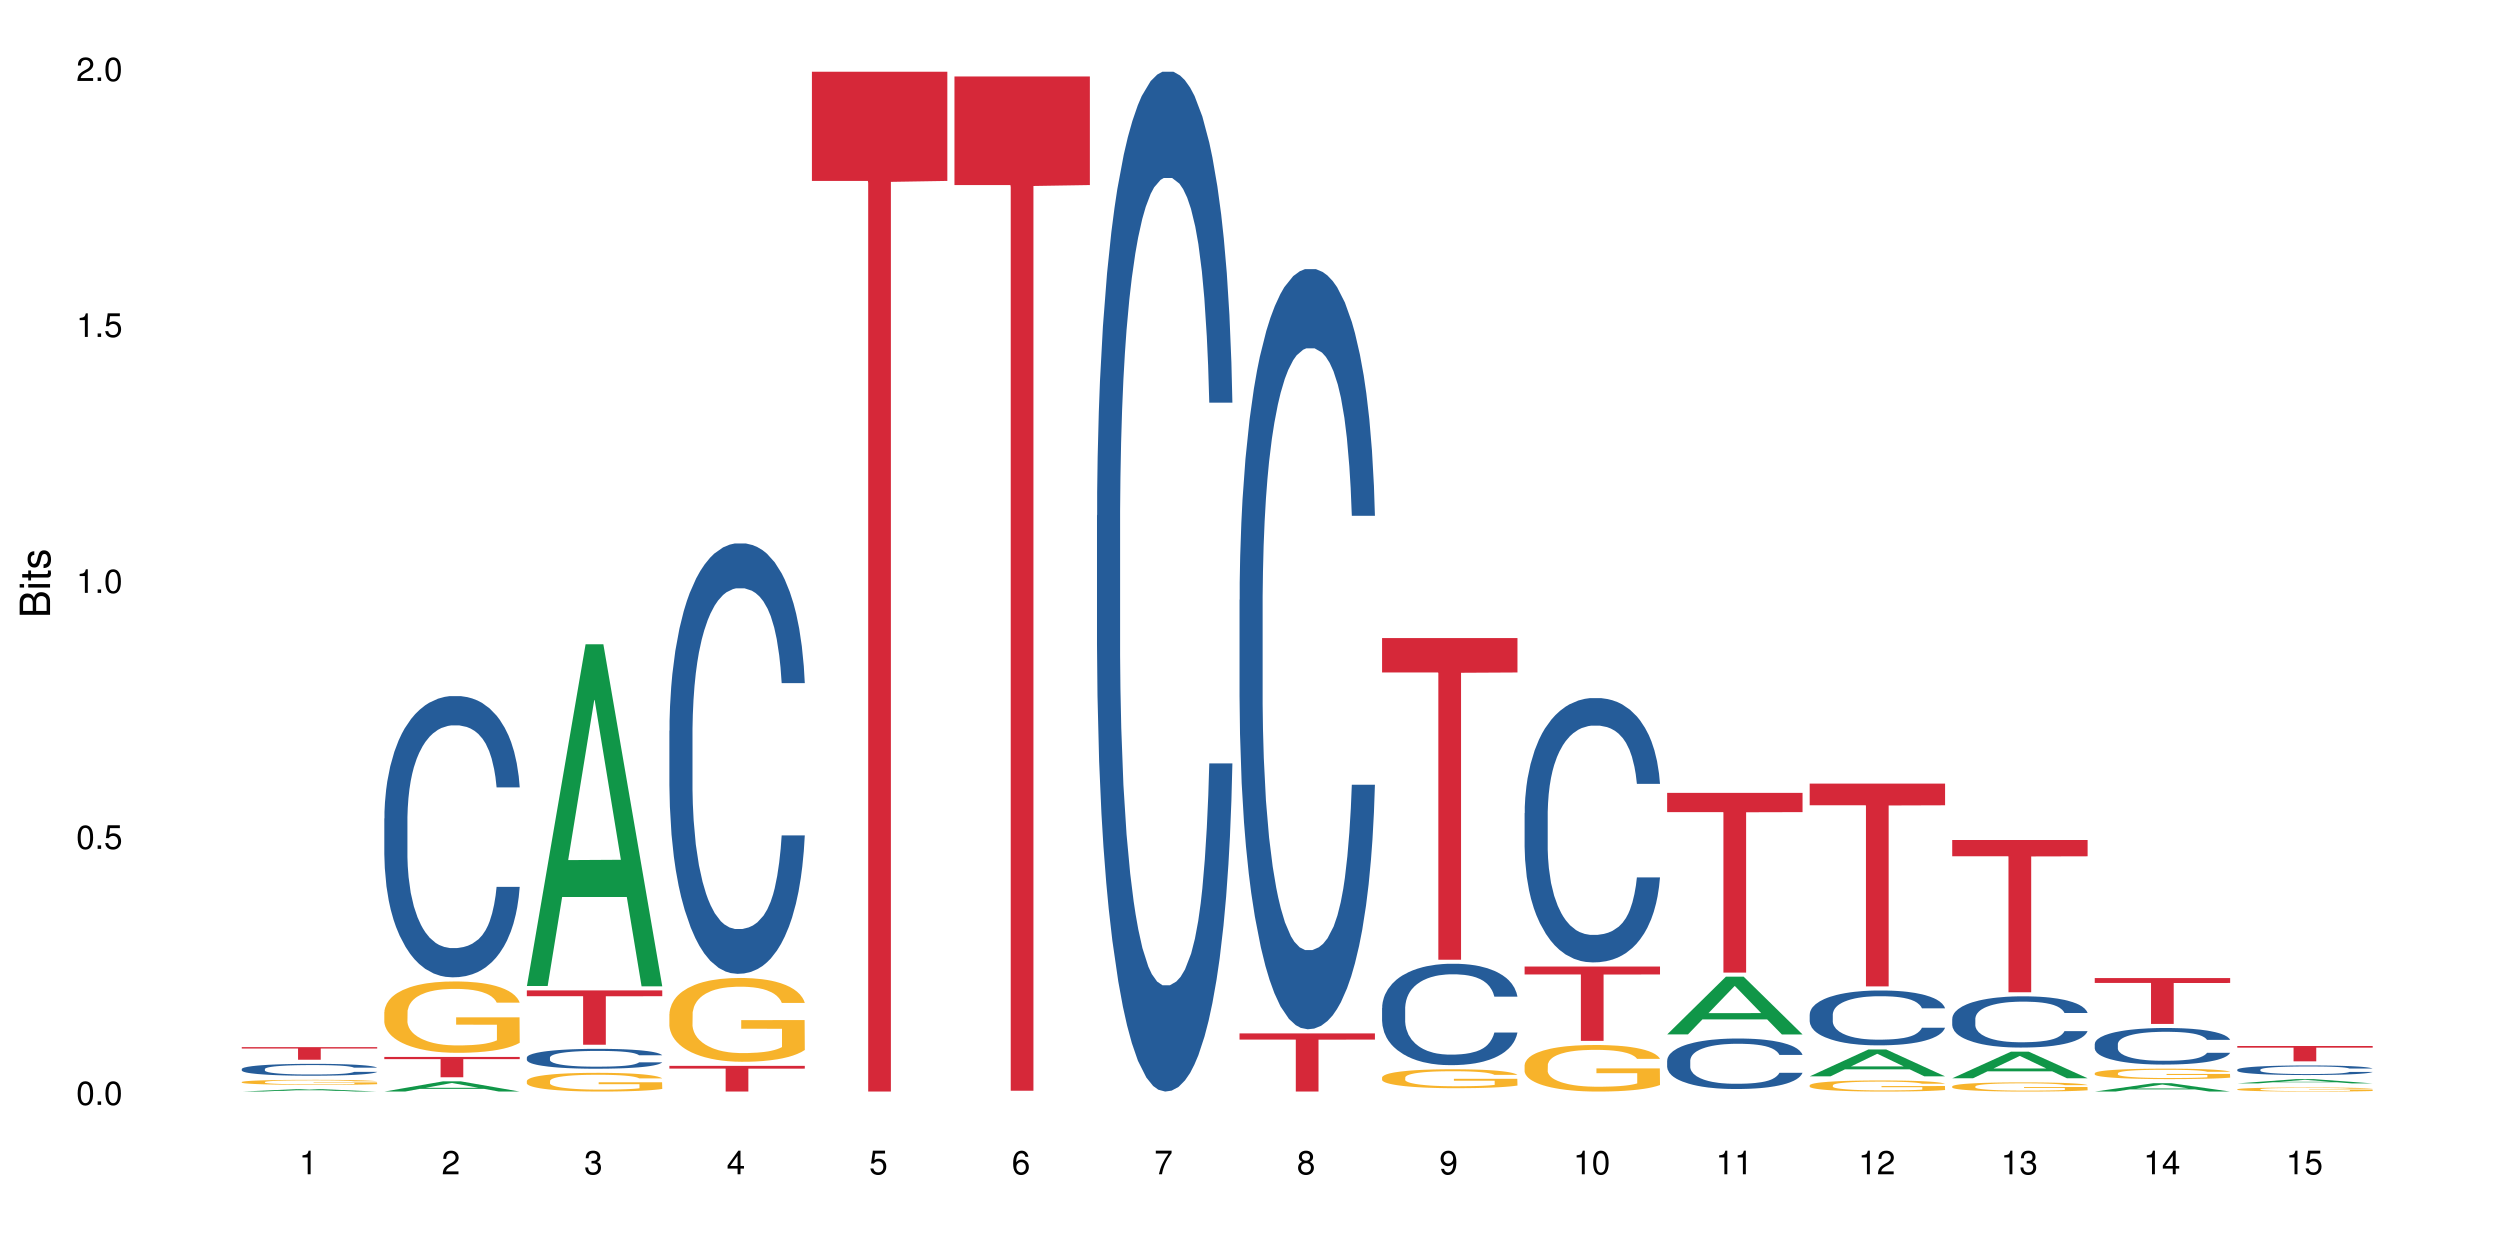 <?xml version="1.0" encoding="UTF-8"?>
<svg xmlns="http://www.w3.org/2000/svg" xmlns:xlink="http://www.w3.org/1999/xlink" width="720pt" height="360pt" viewBox="0 0 720 360" version="1.1">
<defs>
<g>
<symbol overflow="visible" id="glyph0-0">
<path style="stroke:none;" d=""/>
</symbol>
<symbol overflow="visible" id="glyph0-1">
<path style="stroke:none;" d="M 2.641 -6.797 C 2 -6.797 1.422 -6.531 1.078 -6.047 C 0.641 -5.453 0.406 -4.547 0.406 -3.297 C 0.406 -1 1.188 0.219 2.641 0.219 C 4.078 0.219 4.859 -1 4.859 -3.234 C 4.859 -4.562 4.656 -5.438 4.203 -6.047 C 3.844 -6.531 3.281 -6.797 2.641 -6.797 Z M 2.641 -6.047 C 3.547 -6.047 4 -5.125 4 -3.312 C 4 -1.375 3.562 -0.484 2.625 -0.484 C 1.734 -0.484 1.281 -1.422 1.281 -3.281 C 1.281 -5.141 1.734 -6.047 2.641 -6.047 Z M 2.641 -6.047 "/>
</symbol>
<symbol overflow="visible" id="glyph0-2">
<path style="stroke:none;" d="M 1.828 -1 L 0.828 -1 L 0.828 0 L 1.828 0 Z M 1.828 -1 "/>
</symbol>
<symbol overflow="visible" id="glyph0-3">
<path style="stroke:none;" d="M 4.562 -6.797 L 1.062 -6.797 L 0.547 -3.094 L 1.328 -3.094 C 1.719 -3.562 2.047 -3.734 2.578 -3.734 C 3.484 -3.734 4.062 -3.109 4.062 -2.094 C 4.062 -1.125 3.484 -0.531 2.578 -0.531 C 1.828 -0.531 1.375 -0.906 1.188 -1.672 L 0.328 -1.672 C 0.453 -1.109 0.547 -0.844 0.75 -0.594 C 1.125 -0.078 1.828 0.219 2.594 0.219 C 3.969 0.219 4.922 -0.781 4.922 -2.219 C 4.922 -3.562 4.031 -4.484 2.719 -4.484 C 2.25 -4.484 1.859 -4.359 1.469 -4.062 L 1.734 -5.969 L 4.562 -5.969 Z M 4.562 -6.797 "/>
</symbol>
<symbol overflow="visible" id="glyph0-4">
<path style="stroke:none;" d="M 2.484 -4.844 L 2.484 0 L 3.328 0 L 3.328 -6.797 L 2.766 -6.797 C 2.469 -5.75 2.281 -5.609 0.984 -5.453 L 0.984 -4.844 Z M 2.484 -4.844 "/>
</symbol>
<symbol overflow="visible" id="glyph0-5">
<path style="stroke:none;" d="M 4.859 -0.828 L 1.281 -0.828 C 1.359 -1.391 1.672 -1.75 2.5 -2.234 L 3.469 -2.75 C 4.406 -3.266 4.906 -3.969 4.906 -4.812 C 4.906 -5.375 4.672 -5.906 4.266 -6.266 C 3.859 -6.625 3.375 -6.797 2.719 -6.797 C 1.859 -6.797 1.219 -6.5 0.844 -5.922 C 0.609 -5.562 0.5 -5.125 0.484 -4.438 L 1.328 -4.438 C 1.359 -4.906 1.406 -5.188 1.531 -5.406 C 1.75 -5.812 2.188 -6.062 2.703 -6.062 C 3.469 -6.062 4.031 -5.516 4.031 -4.781 C 4.031 -4.25 3.719 -3.797 3.125 -3.438 L 2.234 -2.938 C 0.812 -2.141 0.406 -1.5 0.328 0 L 4.859 0 Z M 4.859 -0.828 "/>
</symbol>
<symbol overflow="visible" id="glyph0-6">
<path style="stroke:none;" d="M 2.125 -3.125 L 2.578 -3.125 C 3.516 -3.125 3.984 -2.703 3.984 -1.891 C 3.984 -1.031 3.469 -0.531 2.578 -0.531 C 1.656 -0.531 1.203 -0.984 1.156 -1.969 L 0.312 -1.969 C 0.344 -1.422 0.438 -1.078 0.609 -0.766 C 0.953 -0.109 1.625 0.219 2.547 0.219 C 3.953 0.219 4.859 -0.609 4.859 -1.906 C 4.859 -2.766 4.516 -3.25 3.703 -3.516 C 4.344 -3.766 4.656 -4.25 4.656 -4.938 C 4.656 -6.109 3.875 -6.797 2.578 -6.797 C 1.203 -6.797 0.484 -6.047 0.453 -4.609 L 1.297 -4.609 C 1.312 -5.016 1.344 -5.25 1.453 -5.453 C 1.641 -5.828 2.062 -6.062 2.594 -6.062 C 3.344 -6.062 3.797 -5.625 3.797 -4.906 C 3.797 -4.422 3.609 -4.141 3.25 -3.984 C 3.016 -3.891 2.719 -3.844 2.125 -3.844 Z M 2.125 -3.125 "/>
</symbol>
<symbol overflow="visible" id="glyph0-7">
<path style="stroke:none;" d="M 3.141 -1.625 L 3.141 0 L 3.984 0 L 3.984 -1.625 L 4.984 -1.625 L 4.984 -2.391 L 3.984 -2.391 L 3.984 -6.797 L 3.359 -6.797 L 0.266 -2.516 L 0.266 -1.625 Z M 3.141 -2.391 L 1 -2.391 L 3.141 -5.359 Z M 3.141 -2.391 "/>
</symbol>
<symbol overflow="visible" id="glyph0-8">
<path style="stroke:none;" d="M 4.781 -5.031 C 4.609 -6.141 3.891 -6.797 2.844 -6.797 C 2.094 -6.797 1.422 -6.438 1.031 -5.828 C 0.609 -5.172 0.406 -4.344 0.406 -3.094 C 0.406 -1.953 0.578 -1.234 0.984 -0.625 C 1.359 -0.078 1.953 0.219 2.703 0.219 C 3.984 0.219 4.922 -0.734 4.922 -2.078 C 4.922 -3.344 4.062 -4.234 2.844 -4.234 C 2.172 -4.234 1.641 -3.969 1.281 -3.469 C 1.281 -5.125 1.828 -6.047 2.797 -6.047 C 3.391 -6.047 3.797 -5.672 3.938 -5.031 Z M 2.734 -3.484 C 3.547 -3.484 4.062 -2.922 4.062 -2 C 4.062 -1.156 3.484 -0.531 2.703 -0.531 C 1.922 -0.531 1.328 -1.188 1.328 -2.047 C 1.328 -2.891 1.906 -3.484 2.734 -3.484 Z M 2.734 -3.484 "/>
</symbol>
<symbol overflow="visible" id="glyph0-9">
<path style="stroke:none;" d="M 4.984 -6.797 L 0.438 -6.797 L 0.438 -5.969 L 4.109 -5.969 C 2.5 -3.656 1.828 -2.234 1.328 0 L 2.219 0 C 2.594 -2.172 3.453 -4.047 4.984 -6.094 Z M 4.984 -6.797 "/>
</symbol>
<symbol overflow="visible" id="glyph0-10">
<path style="stroke:none;" d="M 3.75 -3.578 C 4.453 -4 4.688 -4.344 4.688 -4.984 C 4.688 -6.047 3.844 -6.797 2.641 -6.797 C 1.438 -6.797 0.594 -6.047 0.594 -4.984 C 0.594 -4.359 0.828 -4.016 1.516 -3.578 C 0.734 -3.203 0.359 -2.641 0.359 -1.891 C 0.359 -0.641 1.297 0.219 2.641 0.219 C 3.984 0.219 4.922 -0.641 4.922 -1.875 C 4.922 -2.641 4.531 -3.203 3.75 -3.578 Z M 2.641 -6.047 C 3.359 -6.047 3.812 -5.625 3.812 -4.969 C 3.812 -4.344 3.344 -3.922 2.641 -3.922 C 1.922 -3.922 1.453 -4.344 1.453 -4.984 C 1.453 -5.625 1.922 -6.047 2.641 -6.047 Z M 2.641 -3.203 C 3.484 -3.203 4.062 -2.672 4.062 -1.875 C 4.062 -1.062 3.484 -0.531 2.625 -0.531 C 1.797 -0.531 1.219 -1.078 1.219 -1.875 C 1.219 -2.672 1.797 -3.203 2.641 -3.203 Z M 2.641 -3.203 "/>
</symbol>
<symbol overflow="visible" id="glyph0-11">
<path style="stroke:none;" d="M 0.516 -1.547 C 0.672 -0.438 1.406 0.219 2.438 0.219 C 3.188 0.219 3.859 -0.141 4.266 -0.75 C 4.688 -1.406 4.891 -2.25 4.891 -3.484 C 4.891 -4.625 4.703 -5.359 4.312 -5.953 C 3.938 -6.5 3.344 -6.797 2.594 -6.797 C 1.297 -6.797 0.359 -5.844 0.359 -4.516 C 0.359 -3.25 1.234 -2.344 2.453 -2.344 C 3.094 -2.344 3.562 -2.578 4.016 -3.109 C 4 -1.453 3.469 -0.531 2.5 -0.531 C 1.906 -0.531 1.484 -0.906 1.359 -1.547 Z M 2.578 -6.062 C 3.375 -6.062 3.969 -5.406 3.969 -4.531 C 3.969 -3.688 3.375 -3.094 2.547 -3.094 C 1.734 -3.094 1.234 -3.672 1.234 -4.578 C 1.234 -5.438 1.797 -6.062 2.578 -6.062 Z M 2.578 -6.062 "/>
</symbol>
<symbol overflow="visible" id="glyph1-0">
<path style="stroke:none;" d=""/>
</symbol>
<symbol overflow="visible" id="glyph1-1">
<path style="stroke:none;" d="M 0 -0.953 L 0 -4.891 C 0 -5.719 -0.234 -6.344 -0.734 -6.797 C -1.188 -7.234 -1.812 -7.469 -2.5 -7.469 C -3.547 -7.469 -4.188 -7 -4.625 -5.875 C -4.984 -6.672 -5.641 -7.094 -6.531 -7.094 C -7.156 -7.094 -7.734 -6.859 -8.141 -6.391 C -8.562 -5.938 -8.75 -5.344 -8.75 -4.5 L -8.75 -0.953 Z M -4.984 -2.062 L -7.766 -2.062 L -7.766 -4.219 C -7.766 -4.844 -7.688 -5.203 -7.453 -5.5 C -7.219 -5.812 -6.859 -5.969 -6.375 -5.969 C -5.906 -5.969 -5.531 -5.812 -5.297 -5.5 C -5.062 -5.203 -4.984 -4.844 -4.984 -4.219 Z M -0.984 -2.062 L -4 -2.062 L -4 -4.781 C -4 -5.328 -3.859 -5.688 -3.578 -5.953 C -3.297 -6.219 -2.922 -6.359 -2.484 -6.359 C -2.062 -6.359 -1.688 -6.219 -1.406 -5.953 C -1.109 -5.688 -0.984 -5.328 -0.984 -4.781 Z M -0.984 -2.062 "/>
</symbol>
<symbol overflow="visible" id="glyph1-2">
<path style="stroke:none;" d="M -6.281 -1.797 L -6.281 -0.797 L 0 -0.797 L 0 -1.797 Z M -8.75 -1.797 L -8.75 -0.797 L -7.484 -0.797 L -7.484 -1.797 Z M -8.75 -1.797 "/>
</symbol>
<symbol overflow="visible" id="glyph1-3">
<path style="stroke:none;" d="M -6.281 -3.047 L -6.281 -2.016 L -8.016 -2.016 L -8.016 -1.016 L -6.281 -1.016 L -6.281 -0.172 L -5.469 -0.172 L -5.469 -1.016 L -0.719 -1.016 C -0.078 -1.016 0.281 -1.453 0.281 -2.234 C 0.281 -2.469 0.25 -2.719 0.188 -3.047 L -0.641 -3.047 C -0.609 -2.922 -0.594 -2.766 -0.594 -2.562 C -0.594 -2.141 -0.719 -2.016 -1.156 -2.016 L -5.469 -2.016 L -5.469 -3.047 Z M -6.281 -3.047 "/>
</symbol>
<symbol overflow="visible" id="glyph1-4">
<path style="stroke:none;" d="M -4.531 -5.25 C -5.766 -5.25 -6.469 -4.422 -6.469 -2.969 C -6.469 -1.516 -5.719 -0.562 -4.547 -0.562 C -3.562 -0.562 -3.094 -1.062 -2.734 -2.562 L -2.516 -3.484 C -2.344 -4.188 -2.094 -4.469 -1.625 -4.469 C -1.047 -4.469 -0.641 -3.875 -0.641 -3 C -0.641 -2.453 -0.797 -2 -1.062 -1.75 C -1.25 -1.594 -1.422 -1.531 -1.875 -1.469 L -1.875 -0.406 C -0.422 -0.453 0.281 -1.266 0.281 -2.922 C 0.281 -4.5 -0.5 -5.516 -1.719 -5.516 C -2.656 -5.516 -3.172 -4.984 -3.469 -3.734 L -3.703 -2.766 C -3.891 -1.953 -4.156 -1.609 -4.594 -1.609 C -5.172 -1.609 -5.547 -2.125 -5.547 -2.938 C -5.547 -3.75 -5.203 -4.172 -4.531 -4.203 Z M -4.531 -5.25 "/>
</symbol>
</g>
</defs>
<g id="surface76931">
<rect x="0" y="0" width="720" height="360" style="fill:rgb(100%,100%,100%);fill-opacity:1;stroke:none;"/>
<path style=" stroke:none;fill-rule:nonzero;fill:rgb(6.275%,58.824%,28.235%);fill-opacity:1;" d="M 69.629 314.371 L 69.672 314.371 L 86.547 313.629 L 91.672 313.629 L 108.629 314.371 L 102.668 314.371 L 98.418 314.176 L 79.797 314.176 L 75.629 314.371 L 69.629 314.371 L 81.586 314.098 L 96.711 314.094 L 89.172 313.75 L 89.086 313.746 L 89.004 313.75 L 81.547 314.094 L 81.586 314.098 Z M 69.629 314.371 "/>
<path style=" stroke:none;fill-rule:nonzero;fill:rgb(14.51%,36.078%,60%);fill-opacity:1;" d="M 69.629 307.875 L 69.676 307.875 L 69.676 307.797 L 69.82 307.68 L 70.152 307.527 L 70.484 307.426 L 71.34 307.242 L 72.531 307.062 L 73.766 306.926 L 74.672 306.844 L 75.48 306.781 L 77.332 306.664 L 78.523 306.605 L 79.809 306.551 L 81.375 306.5 L 82.52 306.469 L 85.086 306.418 L 86.988 306.395 L 88.461 306.387 L 91.648 306.387 L 93.551 306.398 L 94.93 306.414 L 96.453 306.438 L 97.738 306.469 L 99.973 306.535 L 101.969 306.625 L 102.871 306.676 L 104.301 306.77 L 105.395 306.863 L 106.156 306.945 L 107.012 307.062 L 107.77 307.203 L 108.344 307.363 L 108.629 307.496 L 101.969 307.496 L 101.637 307.371 L 101.258 307.273 L 100.543 307.148 L 99.828 307.055 L 98.832 306.965 L 97.926 306.906 L 96.691 306.848 L 95.598 306.809 L 94.453 306.781 L 93.359 306.762 L 91.27 306.742 L 88.844 306.742 L 87.938 306.75 L 86.086 306.773 L 85.086 306.797 L 83.66 306.84 L 82.66 306.879 L 81.473 306.945 L 80.664 306.996 L 79.664 307.078 L 78.949 307.148 L 78.141 307.254 L 77.668 307.332 L 77.238 307.418 L 76.859 307.523 L 76.574 307.633 L 76.383 307.746 L 76.289 307.859 L 76.289 308.348 L 76.383 308.457 L 76.621 308.59 L 77.238 308.781 L 78.141 308.945 L 79.188 309.078 L 80.188 309.172 L 80.758 309.215 L 81.52 309.266 L 82.707 309.328 L 84.422 309.391 L 85.418 309.418 L 86.941 309.441 L 88.512 309.453 L 90.602 309.453 L 92.457 309.441 L 93.695 309.426 L 94.977 309.402 L 96.738 309.348 L 97.832 309.297 L 98.781 309.238 L 99.496 309.18 L 99.973 309.129 L 100.684 309.031 L 101.258 308.926 L 101.684 308.816 L 101.969 308.707 L 108.629 308.707 L 108.344 308.836 L 107.914 308.957 L 107.484 309.047 L 106.82 309.156 L 106.059 309.254 L 104.965 309.363 L 104.062 309.434 L 102.871 309.512 L 101.777 309.574 L 100.59 309.625 L 98.832 309.688 L 97.688 309.719 L 96.453 309.75 L 94.977 309.773 L 93.125 309.797 L 91.125 309.809 L 89.27 309.812 L 87.273 309.805 L 85.801 309.793 L 83.848 309.766 L 81.426 309.707 L 79.664 309.648 L 78.285 309.59 L 77.098 309.527 L 75.766 309.441 L 74.051 309.305 L 73.008 309.195 L 72.293 309.109 L 71.484 308.988 L 70.914 308.879 L 70.246 308.703 L 69.773 308.48 L 69.629 308.309 Z M 69.629 307.875 "/>
<path style=" stroke:none;fill-rule:nonzero;fill:rgb(96.863%,70.196%,16.863%);fill-opacity:1;" d="M 69.629 311.613 L 69.676 311.613 L 69.676 311.586 L 69.867 311.527 L 70.344 311.445 L 70.961 311.375 L 71.625 311.324 L 72.055 311.297 L 72.77 311.254 L 73.387 311.227 L 74.957 311.164 L 76.953 311.109 L 78.047 311.086 L 79.285 311.062 L 81.043 311.039 L 81.852 311.027 L 84.324 311.008 L 87.133 310.996 L 90.223 310.992 L 91.648 310.992 L 93.598 310.996 L 96.262 311.012 L 97.785 311.023 L 98.973 311.039 L 100.211 311.055 L 101.73 311.082 L 103.16 311.113 L 104.301 311.145 L 105.441 311.188 L 106.391 311.23 L 107.199 311.273 L 107.914 311.332 L 108.344 311.379 L 108.629 311.426 L 102.016 311.426 L 101.637 311.379 L 101.207 311.34 L 100.496 311.297 L 99.781 311.266 L 99.066 311.242 L 97.738 311.207 L 96.594 311.184 L 95.168 311.164 L 93.789 311.152 L 92.219 311.145 L 88.746 311.145 L 86.465 311.152 L 85.133 311.164 L 84.184 311.176 L 82.852 311.195 L 82.043 311.211 L 81.566 311.219 L 80.141 311.262 L 79.188 311.301 L 78.664 311.324 L 78 311.363 L 77.523 311.398 L 77 311.453 L 76.715 311.492 L 76.336 311.582 L 76.289 311.824 L 76.43 311.875 L 76.715 311.93 L 77.098 311.977 L 77.668 312.027 L 78.238 312.066 L 79.234 312.117 L 80.094 312.152 L 80.758 312.176 L 82.043 312.211 L 82.566 312.223 L 83.801 312.246 L 85.086 312.266 L 86.656 312.281 L 87.844 312.289 L 89.746 312.297 L 92.172 312.297 L 95.027 312.289 L 96.832 312.277 L 98.07 312.266 L 98.879 312.258 L 99.875 312.242 L 100.59 312.23 L 101.258 312.215 L 102.062 312.191 L 102.062 311.875 L 90.316 311.871 L 90.316 311.723 L 108.578 311.723 L 108.629 312.242 L 107.629 312.277 L 106.391 312.312 L 105.203 312.34 L 103.965 312.363 L 102.207 312.387 L 100.781 312.402 L 98.594 312.422 L 96.594 312.434 L 94.504 312.441 L 92.648 312.445 L 90.461 312.449 L 88.512 312.445 L 86.418 312.438 L 84.754 312.426 L 83.23 312.414 L 81.711 312.395 L 79.809 312.367 L 78.57 312.344 L 77.285 312.316 L 76.004 312.285 L 74.859 312.246 L 74.102 312.219 L 73.34 312.188 L 72.531 312.148 L 71.77 312.102 L 71.199 312.062 L 70.676 312.016 L 70.297 311.973 L 69.914 311.91 L 69.723 311.863 L 69.629 311.82 Z M 69.629 311.613 "/>
<path style=" stroke:none;fill-rule:nonzero;fill:rgb(83.922%,15.686%,22.353%);fill-opacity:1;" d="M 69.629 301.582 L 108.629 301.582 L 108.629 301.973 L 92.375 301.973 L 92.375 305.207 L 85.836 305.207 L 85.836 301.977 L 85.742 301.973 L 69.629 301.973 Z M 69.629 301.582 "/>
<path style=" stroke:none;fill-rule:nonzero;fill:rgb(6.275%,58.824%,28.235%);fill-opacity:1;" d="M 110.68 314.367 L 110.723 314.363 L 127.598 311.426 L 132.719 311.426 L 149.68 314.371 L 143.719 314.371 L 139.469 313.602 L 120.848 313.602 L 116.68 314.367 L 110.68 314.367 L 122.637 313.285 L 137.762 313.281 L 130.223 311.906 L 130.137 311.906 L 130.055 311.914 L 122.598 313.281 L 122.637 313.285 Z M 110.68 314.367 "/>
<path style=" stroke:none;fill-rule:nonzero;fill:rgb(14.51%,36.078%,60%);fill-opacity:1;" d="M 110.68 235.723 L 110.727 235.648 L 110.727 233.871 L 110.871 231.059 L 111.203 227.504 L 111.535 225.062 L 112.391 220.691 L 113.582 216.473 L 114.816 213.215 L 115.723 211.289 L 116.531 209.809 L 118.383 207.07 L 119.574 205.664 L 120.859 204.406 L 122.426 203.145 L 123.57 202.406 L 126.137 201.223 L 128.039 200.703 L 129.512 200.48 L 132.699 200.48 L 134.602 200.777 L 135.98 201.148 L 137.504 201.738 L 138.789 202.406 L 141.023 204.035 L 143.02 206.105 L 143.922 207.293 L 145.352 209.586 L 146.445 211.809 L 147.207 213.734 L 148.062 216.473 L 148.82 219.805 L 149.395 223.578 L 149.68 226.762 L 143.02 226.762 L 142.688 223.801 L 142.305 221.508 L 141.594 218.473 L 140.879 216.324 L 139.883 214.176 L 138.977 212.77 L 137.742 211.363 L 136.648 210.477 L 135.504 209.809 L 134.41 209.363 L 132.32 208.922 L 129.895 208.922 L 128.988 209.07 L 127.137 209.66 L 126.137 210.18 L 124.711 211.215 L 123.711 212.18 L 122.523 213.66 L 121.715 214.918 L 120.715 216.844 L 120 218.547 L 119.191 220.988 L 118.719 222.84 L 118.289 224.914 L 117.91 227.355 L 117.625 229.945 L 117.434 232.688 L 117.34 235.352 L 117.34 246.828 L 117.434 249.492 L 117.672 252.602 L 118.289 257.117 L 119.191 261.043 L 120.238 264.152 L 121.238 266.371 L 121.809 267.41 L 122.57 268.594 L 123.758 270.074 L 125.473 271.555 L 126.469 272.148 L 127.992 272.738 L 129.562 273.035 L 131.652 273.035 L 133.508 272.738 L 134.746 272.371 L 136.027 271.777 L 137.789 270.52 L 138.883 269.336 L 139.832 267.926 L 140.547 266.52 L 141.023 265.336 L 141.734 263.043 L 142.305 260.523 L 142.734 257.934 L 143.02 255.414 L 149.68 255.414 L 149.395 258.375 L 148.965 261.266 L 148.535 263.41 L 147.871 266.004 L 147.109 268.297 L 146.016 270.891 L 145.113 272.59 L 143.922 274.441 L 142.828 275.848 L 141.641 277.109 L 139.883 278.59 L 138.738 279.328 L 137.504 279.996 L 136.027 280.586 L 134.176 281.105 L 132.176 281.402 L 130.32 281.477 L 128.324 281.328 L 126.852 281.031 L 124.898 280.367 L 122.473 279.031 L 120.715 277.625 L 119.336 276.219 L 118.148 274.738 L 116.816 272.738 L 115.102 269.48 L 114.059 266.965 L 113.344 264.891 L 112.535 262.004 L 111.965 259.414 L 111.297 255.266 L 110.824 250.012 L 110.68 245.938 Z M 110.68 235.723 "/>
<path style=" stroke:none;fill-rule:nonzero;fill:rgb(96.863%,70.196%,16.863%);fill-opacity:1;" d="M 110.68 291.461 L 110.727 291.445 L 110.727 291.066 L 110.918 290.223 L 111.395 289.059 L 112.012 288.102 L 112.676 287.352 L 113.105 286.957 L 113.82 286.391 L 114.438 285.98 L 116.008 285.133 L 118.004 284.344 L 119.098 284.008 L 120.336 283.688 L 122.094 283.332 L 122.902 283.199 L 125.375 282.898 L 128.18 282.711 L 131.273 282.656 L 132.699 282.676 L 134.648 282.75 L 137.312 282.957 L 138.836 283.145 L 140.023 283.332 L 141.262 283.574 L 142.781 283.953 L 144.207 284.402 L 145.352 284.852 L 146.492 285.414 L 147.441 286.016 L 148.25 286.676 L 148.965 287.461 L 149.395 288.121 L 149.68 288.777 L 143.066 288.777 L 142.688 288.121 L 142.258 287.613 L 141.547 286.992 L 140.832 286.543 L 140.117 286.188 L 138.789 285.699 L 137.645 285.398 L 136.219 285.133 L 134.84 284.965 L 133.27 284.852 L 132.32 284.816 L 129.797 284.816 L 127.516 284.945 L 126.184 285.098 L 125.234 285.246 L 123.902 285.527 L 123.094 285.754 L 122.617 285.902 L 121.191 286.484 L 120.238 287.012 L 119.715 287.367 L 119.051 287.934 L 118.574 288.438 L 118.051 289.191 L 117.766 289.754 L 117.387 291.031 L 117.34 294.41 L 117.48 295.125 L 117.766 295.895 L 118.148 296.57 L 118.719 297.281 L 119.289 297.828 L 120.285 298.559 L 121.145 299.047 L 121.809 299.367 L 123.094 299.875 L 123.617 300.043 L 124.852 300.383 L 126.137 300.645 L 127.707 300.871 L 128.895 300.98 L 130.797 301.074 L 133.223 301.074 L 136.078 300.965 L 137.883 300.812 L 139.121 300.664 L 139.93 300.531 L 140.926 300.324 L 141.641 300.137 L 142.305 299.93 L 143.113 299.613 L 143.113 295.125 L 131.367 295.105 L 131.367 293 L 149.629 292.984 L 149.68 300.324 L 148.68 300.832 L 147.441 301.32 L 146.254 301.695 L 145.016 302.016 L 143.258 302.371 L 141.832 302.598 L 139.645 302.859 L 137.645 303.027 L 135.555 303.141 L 133.699 303.199 L 131.512 303.215 L 129.562 303.18 L 127.469 303.066 L 125.805 302.918 L 124.281 302.73 L 122.762 302.484 L 120.859 302.09 L 119.621 301.77 L 118.336 301.375 L 117.055 300.906 L 115.91 300.398 L 115.152 300.004 L 114.391 299.555 L 113.582 298.992 L 112.82 298.352 L 112.25 297.77 L 111.727 297.113 L 111.348 296.496 L 110.965 295.648 L 110.773 294.973 L 110.68 294.391 Z M 110.68 291.461 "/>
<path style=" stroke:none;fill-rule:nonzero;fill:rgb(83.922%,15.686%,22.353%);fill-opacity:1;" d="M 110.68 304.395 L 149.68 304.395 L 149.68 305.023 L 133.426 305.027 L 133.426 310.246 L 126.887 310.246 L 126.887 305.035 L 126.793 305.023 L 110.68 305.023 Z M 110.68 304.395 "/>
<path style=" stroke:none;fill-rule:nonzero;fill:rgb(6.275%,58.824%,28.235%);fill-opacity:1;" d="M 151.73 283.965 L 151.773 283.871 L 168.648 185.555 L 173.77 185.555 L 190.73 284.055 L 184.77 284.055 L 180.52 258.344 L 161.898 258.344 L 157.73 283.965 L 151.73 283.965 L 163.688 247.707 L 178.812 247.617 L 171.27 201.648 L 171.188 201.555 L 171.105 201.832 L 163.648 247.617 L 163.688 247.707 Z M 151.73 283.965 "/>
<path style=" stroke:none;fill-rule:nonzero;fill:rgb(14.51%,36.078%,60%);fill-opacity:1;" d="M 151.73 304.559 L 151.777 304.555 L 151.777 304.43 L 151.922 304.23 L 152.254 303.98 L 152.586 303.805 L 153.441 303.496 L 154.633 303.199 L 155.867 302.969 L 156.773 302.832 L 157.582 302.727 L 159.434 302.535 L 160.625 302.434 L 161.91 302.344 L 163.477 302.258 L 164.617 302.203 L 167.188 302.121 L 169.09 302.082 L 170.562 302.066 L 173.75 302.066 L 175.652 302.09 L 177.031 302.117 L 178.555 302.156 L 179.84 302.203 L 182.074 302.32 L 184.07 302.465 L 184.973 302.551 L 186.402 302.711 L 187.496 302.867 L 188.254 303.004 L 189.113 303.199 L 189.871 303.434 L 190.445 303.703 L 190.73 303.926 L 184.07 303.926 L 183.738 303.719 L 183.355 303.555 L 182.645 303.34 L 181.93 303.188 L 180.934 303.035 L 180.027 302.938 L 178.793 302.836 L 177.699 302.773 L 176.555 302.727 L 175.461 302.695 L 173.371 302.664 L 170.945 302.664 L 170.039 302.676 L 168.188 302.719 L 167.188 302.754 L 165.762 302.828 L 164.762 302.895 L 163.574 303 L 162.766 303.09 L 161.766 303.227 L 161.051 303.344 L 160.242 303.52 L 159.77 303.648 L 159.34 303.797 L 158.961 303.969 L 158.676 304.152 L 158.484 304.344 L 158.391 304.535 L 158.391 305.344 L 158.484 305.535 L 158.723 305.754 L 159.34 306.074 L 160.242 306.352 L 161.289 306.57 L 162.289 306.727 L 162.859 306.801 L 163.621 306.883 L 164.809 306.988 L 166.52 307.094 L 167.52 307.137 L 169.043 307.176 L 170.613 307.199 L 172.703 307.199 L 174.559 307.176 L 175.797 307.152 L 177.078 307.109 L 178.84 307.02 L 179.934 306.938 L 180.883 306.836 L 181.598 306.738 L 182.074 306.652 L 182.785 306.492 L 183.355 306.312 L 183.785 306.129 L 184.07 305.953 L 190.73 305.953 L 190.445 306.16 L 190.016 306.367 L 189.586 306.52 L 188.922 306.699 L 188.16 306.863 L 187.066 307.047 L 186.164 307.168 L 184.973 307.297 L 183.879 307.398 L 182.691 307.484 L 180.934 307.59 L 179.789 307.645 L 178.555 307.691 L 177.078 307.73 L 175.227 307.77 L 173.227 307.789 L 171.371 307.793 L 169.375 307.785 L 167.902 307.762 L 165.949 307.715 L 163.523 307.621 L 161.766 307.523 L 160.387 307.422 L 159.199 307.32 L 157.867 307.176 L 156.152 306.945 L 155.105 306.77 L 154.395 306.621 L 153.586 306.418 L 153.016 306.234 L 152.348 305.941 L 151.875 305.57 L 151.73 305.281 Z M 151.73 304.559 "/>
<path style=" stroke:none;fill-rule:nonzero;fill:rgb(96.863%,70.196%,16.863%);fill-opacity:1;" d="M 151.73 311.285 L 151.777 311.281 L 151.777 311.184 L 151.969 310.961 L 152.445 310.656 L 153.062 310.402 L 153.727 310.207 L 154.156 310.102 L 154.871 309.957 L 155.488 309.848 L 157.059 309.625 L 159.055 309.418 L 160.148 309.328 L 161.387 309.246 L 163.145 309.152 L 163.953 309.117 L 166.426 309.039 L 169.23 308.988 L 172.324 308.973 L 173.75 308.98 L 175.699 309 L 178.363 309.055 L 179.887 309.102 L 181.074 309.152 L 182.312 309.215 L 183.832 309.316 L 185.258 309.434 L 186.402 309.551 L 187.543 309.699 L 188.492 309.855 L 189.301 310.027 L 190.016 310.234 L 190.445 310.41 L 190.73 310.582 L 184.117 310.582 L 183.738 310.41 L 183.309 310.277 L 182.598 310.113 L 181.883 309.996 L 181.168 309.902 L 179.84 309.773 L 178.695 309.695 L 177.27 309.625 L 175.891 309.582 L 174.32 309.551 L 173.371 309.543 L 170.848 309.543 L 168.566 309.574 L 167.234 309.613 L 166.285 309.656 L 164.953 309.727 L 164.145 309.789 L 163.668 309.828 L 162.242 309.98 L 161.289 310.117 L 160.766 310.211 L 160.102 310.359 L 159.625 310.492 L 159.102 310.688 L 158.816 310.836 L 158.438 311.172 L 158.391 312.059 L 158.531 312.246 L 158.816 312.449 L 159.199 312.625 L 159.77 312.812 L 160.34 312.957 L 161.336 313.148 L 162.195 313.277 L 162.859 313.359 L 164.145 313.492 L 164.668 313.539 L 165.902 313.625 L 167.188 313.695 L 168.758 313.754 L 169.945 313.785 L 171.848 313.809 L 174.273 313.809 L 177.129 313.777 L 178.934 313.738 L 180.172 313.699 L 180.98 313.664 L 181.977 313.613 L 182.691 313.562 L 183.355 313.508 L 184.164 313.426 L 184.164 312.246 L 172.418 312.242 L 172.418 311.691 L 190.68 311.684 L 190.73 313.613 L 189.73 313.746 L 188.492 313.871 L 187.305 313.973 L 186.066 314.055 L 184.309 314.148 L 182.883 314.207 L 180.695 314.277 L 178.695 314.32 L 176.605 314.352 L 174.75 314.367 L 172.562 314.371 L 170.613 314.359 L 168.52 314.332 L 166.855 314.293 L 165.332 314.242 L 163.812 314.18 L 161.91 314.074 L 160.672 313.992 L 159.387 313.887 L 158.105 313.766 L 156.961 313.633 L 156.203 313.527 L 155.441 313.41 L 154.633 313.262 L 153.871 313.094 L 153.301 312.941 L 152.777 312.77 L 152.398 312.605 L 152.016 312.383 L 151.824 312.207 L 151.73 312.055 Z M 151.73 311.285 "/>
<path style=" stroke:none;fill-rule:nonzero;fill:rgb(83.922%,15.686%,22.353%);fill-opacity:1;" d="M 151.73 285.234 L 190.73 285.234 L 190.73 286.91 L 174.477 286.926 L 174.477 300.887 L 167.938 300.887 L 167.938 286.941 L 167.84 286.91 L 151.73 286.91 Z M 151.73 285.234 "/>
<path style=" stroke:none;fill-rule:nonzero;fill:rgb(14.51%,36.078%,60%);fill-opacity:1;" d="M 192.781 210.449 L 192.828 210.336 L 192.828 207.617 L 192.973 203.312 L 193.305 197.875 L 193.637 194.133 L 194.492 187.449 L 195.684 180.992 L 196.918 176.004 L 197.824 173.059 L 198.633 170.793 L 200.484 166.602 L 201.676 164.449 L 202.957 162.523 L 204.527 160.598 L 205.668 159.465 L 208.238 157.648 L 210.141 156.855 L 211.613 156.516 L 214.801 156.516 L 216.703 156.969 L 218.082 157.535 L 219.605 158.441 L 220.887 159.465 L 223.125 161.957 L 225.121 165.129 L 226.023 166.941 L 227.453 170.453 L 228.547 173.852 L 229.305 176.797 L 230.164 180.992 L 230.922 186.09 L 231.496 191.867 L 231.781 196.742 L 225.121 196.742 L 224.789 192.207 L 224.406 188.695 L 223.695 184.051 L 222.98 180.766 L 221.984 177.477 L 221.078 175.324 L 219.844 173.172 L 218.75 171.812 L 217.605 170.793 L 216.512 170.113 L 214.422 169.434 L 211.996 169.434 L 211.09 169.66 L 209.238 170.566 L 208.238 171.359 L 206.812 172.945 L 205.812 174.418 L 204.625 176.684 L 203.816 178.613 L 202.816 181.559 L 202.102 184.164 L 201.293 187.902 L 200.82 190.734 L 200.391 193.906 L 200.012 197.648 L 199.727 201.613 L 199.535 205.805 L 199.441 209.883 L 199.441 227.445 L 199.535 231.523 L 199.773 236.285 L 200.391 243.195 L 201.293 249.199 L 202.34 253.961 L 203.34 257.359 L 203.91 258.945 L 204.672 260.758 L 205.859 263.023 L 207.57 265.289 L 208.57 266.195 L 210.094 267.102 L 211.664 267.555 L 213.754 267.555 L 215.609 267.102 L 216.848 266.535 L 218.129 265.629 L 219.891 263.703 L 220.984 261.891 L 221.934 259.738 L 222.648 257.586 L 223.125 255.773 L 223.836 252.258 L 224.406 248.406 L 224.836 244.441 L 225.121 240.59 L 231.781 240.59 L 231.496 245.121 L 231.066 249.539 L 230.637 252.824 L 229.973 256.793 L 229.211 260.305 L 228.117 264.27 L 227.215 266.875 L 226.023 269.707 L 224.93 271.859 L 223.742 273.789 L 221.984 276.055 L 220.84 277.188 L 219.605 278.207 L 218.129 279.113 L 216.277 279.906 L 214.277 280.359 L 212.422 280.473 L 210.426 280.246 L 208.953 279.793 L 207 278.773 L 204.574 276.734 L 202.816 274.582 L 201.438 272.43 L 200.25 270.16 L 198.918 267.102 L 197.203 262.117 L 196.156 258.266 L 195.445 255.094 L 194.637 250.672 L 194.066 246.707 L 193.398 240.363 L 192.926 232.316 L 192.781 226.086 Z M 192.781 210.449 "/>
<path style=" stroke:none;fill-rule:nonzero;fill:rgb(96.863%,70.196%,16.863%);fill-opacity:1;" d="M 192.781 291.992 L 192.828 291.969 L 192.828 291.531 L 193.02 290.539 L 193.496 289.172 L 194.113 288.047 L 194.777 287.164 L 195.207 286.699 L 195.922 286.039 L 196.539 285.555 L 198.109 284.562 L 200.105 283.637 L 201.199 283.238 L 202.438 282.863 L 204.195 282.445 L 205.004 282.293 L 207.477 281.938 L 210.281 281.719 L 213.375 281.652 L 214.801 281.676 L 216.75 281.762 L 219.414 282.004 L 220.938 282.227 L 222.125 282.445 L 223.363 282.73 L 224.883 283.172 L 226.309 283.703 L 227.453 284.23 L 228.594 284.895 L 229.543 285.598 L 230.352 286.371 L 231.066 287.297 L 231.496 288.066 L 231.781 288.84 L 225.168 288.84 L 224.789 288.066 L 224.359 287.473 L 223.648 286.746 L 222.934 286.215 L 222.219 285.797 L 220.887 285.223 L 219.746 284.871 L 218.32 284.562 L 216.941 284.363 L 215.371 284.23 L 214.422 284.188 L 211.898 284.188 L 209.617 284.34 L 208.285 284.52 L 207.336 284.695 L 206.004 285.023 L 205.195 285.289 L 204.719 285.465 L 203.293 286.148 L 202.34 286.766 L 201.816 287.188 L 201.152 287.848 L 200.676 288.441 L 200.152 289.324 L 199.867 289.984 L 199.488 291.484 L 199.441 295.453 L 199.582 296.293 L 199.867 297.195 L 200.25 297.988 L 200.82 298.828 L 201.391 299.465 L 202.387 300.328 L 203.246 300.898 L 203.91 301.273 L 205.195 301.871 L 205.719 302.066 L 206.953 302.465 L 208.238 302.773 L 209.809 303.039 L 210.996 303.172 L 212.898 303.281 L 215.324 303.281 L 218.18 303.148 L 219.984 302.973 L 221.223 302.797 L 222.031 302.641 L 223.027 302.398 L 223.742 302.18 L 224.406 301.938 L 225.215 301.562 L 225.215 296.293 L 213.469 296.27 L 213.469 293.801 L 231.73 293.777 L 231.781 302.398 L 230.781 302.996 L 229.543 303.566 L 228.355 304.008 L 227.117 304.383 L 225.359 304.801 L 223.934 305.066 L 221.746 305.375 L 219.746 305.574 L 217.656 305.707 L 215.801 305.773 L 213.613 305.793 L 211.664 305.75 L 209.57 305.617 L 207.906 305.441 L 206.383 305.223 L 204.859 304.934 L 202.957 304.473 L 201.723 304.098 L 200.438 303.633 L 199.152 303.082 L 198.012 302.488 L 197.25 302.023 L 196.492 301.496 L 195.684 300.832 L 194.922 300.082 L 194.352 299.402 L 193.828 298.629 L 193.445 297.902 L 193.066 296.91 L 192.875 296.117 L 192.781 295.434 Z M 192.781 291.992 "/>
<path style=" stroke:none;fill-rule:nonzero;fill:rgb(83.922%,15.686%,22.353%);fill-opacity:1;" d="M 192.781 306.973 L 231.781 306.973 L 231.781 307.766 L 215.527 307.773 L 215.527 314.371 L 208.988 314.371 L 208.988 307.781 L 208.891 307.766 L 192.781 307.766 Z M 192.781 306.973 "/>
<path style=" stroke:none;fill-rule:nonzero;fill:rgb(83.922%,15.686%,22.353%);fill-opacity:1;" d="M 233.832 20.664 L 272.832 20.664 L 272.832 52.102 L 256.578 52.379 L 256.578 314.371 L 250.039 314.371 L 250.039 52.652 L 249.941 52.102 L 233.832 52.102 Z M 233.832 20.664 "/>
<path style=" stroke:none;fill-rule:nonzero;fill:rgb(83.922%,15.686%,22.353%);fill-opacity:1;" d="M 274.883 22.023 L 313.883 22.023 L 313.883 53.293 L 297.629 53.566 L 297.629 314.141 L 291.09 314.141 L 291.09 53.84 L 290.992 53.293 L 274.883 53.293 Z M 274.883 22.023 "/>
<path style=" stroke:none;fill-rule:nonzero;fill:rgb(14.51%,36.078%,60%);fill-opacity:1;" d="M 315.934 148.457 L 315.98 148.188 L 315.98 141.742 L 316.125 131.543 L 316.457 118.656 L 316.789 109.797 L 317.645 93.957 L 318.836 78.652 L 320.07 66.84 L 320.977 59.859 L 321.781 54.492 L 323.637 44.559 L 324.828 39.457 L 326.109 34.891 L 327.68 30.328 L 328.82 27.645 L 331.391 23.348 L 333.293 21.469 L 334.766 20.664 L 337.953 20.664 L 339.855 21.738 L 341.234 23.078 L 342.758 25.227 L 344.039 27.645 L 346.277 33.551 L 348.273 41.066 L 349.176 45.363 L 350.605 53.684 L 351.699 61.738 L 352.457 68.719 L 353.316 78.652 L 354.074 90.734 L 354.645 104.426 L 354.93 115.969 L 348.273 115.969 L 347.941 105.23 L 347.559 96.91 L 346.848 85.902 L 346.133 78.117 L 345.133 70.332 L 344.23 65.23 L 342.996 60.129 L 341.902 56.906 L 340.758 54.492 L 339.664 52.879 L 337.574 51.27 L 335.148 51.27 L 334.242 51.805 L 332.391 53.953 L 331.391 55.832 L 329.965 59.59 L 328.965 63.082 L 327.777 68.449 L 326.969 73.016 L 325.969 79.996 L 325.254 86.172 L 324.445 95.031 L 323.973 101.742 L 323.543 109.258 L 323.164 118.117 L 322.879 127.516 L 322.688 137.449 L 322.59 147.113 L 322.59 188.727 L 322.688 198.391 L 322.926 209.668 L 323.543 226.043 L 324.445 240.273 L 325.492 251.547 L 326.492 259.602 L 327.062 263.359 L 327.824 267.656 L 329.012 273.027 L 330.723 278.395 L 331.723 280.543 L 333.246 282.691 L 334.812 283.766 L 336.906 283.766 L 338.762 282.691 L 340 281.348 L 341.281 279.199 L 343.043 274.637 L 344.137 270.34 L 345.086 265.242 L 345.801 260.141 L 346.277 255.844 L 346.988 247.52 L 347.559 238.395 L 347.988 228.996 L 348.273 219.867 L 354.93 219.867 L 354.645 230.609 L 354.219 241.078 L 353.789 248.863 L 353.125 258.262 L 352.363 266.582 L 351.27 275.98 L 350.367 282.152 L 349.176 288.867 L 348.082 293.969 L 346.895 298.531 L 345.133 303.898 L 343.992 306.586 L 342.758 309 L 341.281 311.148 L 339.426 313.027 L 337.43 314.102 L 335.574 314.371 L 333.578 313.832 L 332.102 312.762 L 330.152 310.344 L 327.727 305.512 L 325.969 300.41 L 324.59 295.309 L 323.398 289.941 L 322.07 282.691 L 320.355 270.879 L 319.309 261.75 L 318.598 254.234 L 317.789 243.762 L 317.219 234.367 L 316.551 219.332 L 316.074 200.27 L 315.934 185.504 Z M 315.934 148.457 "/>
<path style=" stroke:none;fill-rule:nonzero;fill:rgb(14.51%,36.078%,60%);fill-opacity:1;" d="M 356.984 172.766 L 357.031 172.566 L 357.031 167.766 L 357.176 160.16 L 357.508 150.555 L 357.84 143.949 L 358.695 132.145 L 359.887 120.738 L 361.121 111.934 L 362.023 106.73 L 362.832 102.73 L 364.688 95.324 L 365.879 91.523 L 367.16 88.121 L 368.73 84.719 L 369.871 82.719 L 372.441 79.516 L 374.344 78.113 L 375.816 77.516 L 379.004 77.516 L 380.906 78.316 L 382.285 79.316 L 383.809 80.918 L 385.09 82.719 L 387.328 87.121 L 389.324 92.723 L 390.227 95.926 L 391.656 102.129 L 392.75 108.133 L 393.508 113.336 L 394.367 120.738 L 395.125 129.742 L 395.695 139.949 L 395.98 148.555 L 389.324 148.555 L 388.992 140.551 L 388.609 134.348 L 387.898 126.141 L 387.184 120.34 L 386.184 114.535 L 385.281 110.734 L 384.047 106.93 L 382.953 104.531 L 381.809 102.73 L 380.715 101.527 L 378.625 100.328 L 376.199 100.328 L 375.293 100.727 L 373.438 102.328 L 372.441 103.73 L 371.016 106.531 L 370.016 109.133 L 368.828 113.133 L 368.02 116.535 L 367.02 121.738 L 366.305 126.34 L 365.496 132.945 L 365.023 137.949 L 364.594 143.551 L 364.215 150.156 L 363.926 157.16 L 363.738 164.562 L 363.641 171.766 L 363.641 202.785 L 363.738 209.988 L 363.977 218.391 L 364.594 230.598 L 365.496 241.203 L 366.543 249.609 L 367.543 255.613 L 368.113 258.414 L 368.875 261.617 L 370.062 265.617 L 371.773 269.621 L 372.773 271.219 L 374.297 272.82 L 375.863 273.621 L 377.957 273.621 L 379.812 272.82 L 381.047 271.82 L 382.332 270.219 L 384.094 266.816 L 385.188 263.617 L 386.137 259.812 L 386.852 256.012 L 387.328 252.812 L 388.039 246.605 L 388.609 239.805 L 389.039 232.801 L 389.324 225.996 L 395.98 225.996 L 395.695 234 L 395.27 241.805 L 394.84 247.609 L 394.176 254.613 L 393.414 260.816 L 392.32 267.82 L 391.418 272.422 L 390.227 277.426 L 389.133 281.227 L 387.945 284.629 L 386.184 288.629 L 385.043 290.633 L 383.809 292.434 L 382.332 294.031 L 380.477 295.434 L 378.48 296.234 L 376.625 296.434 L 374.629 296.035 L 373.152 295.234 L 371.203 293.434 L 368.777 289.832 L 367.02 286.027 L 365.641 282.227 L 364.449 278.223 L 363.121 272.82 L 361.406 264.016 L 360.359 257.215 L 359.648 251.609 L 358.84 243.805 L 358.27 236.801 L 357.602 225.594 L 357.125 211.387 L 356.984 200.383 Z M 356.984 172.766 "/>
<path style=" stroke:none;fill-rule:nonzero;fill:rgb(83.922%,15.686%,22.353%);fill-opacity:1;" d="M 356.984 297.613 L 395.98 297.613 L 395.98 299.406 L 379.73 299.422 L 379.73 314.371 L 373.191 314.371 L 373.191 299.438 L 373.094 299.406 L 356.984 299.406 Z M 356.984 297.613 "/>
<path style=" stroke:none;fill-rule:nonzero;fill:rgb(14.51%,36.078%,60%);fill-opacity:1;" d="M 398.035 290.277 L 398.082 290.25 L 398.082 289.609 L 398.227 288.594 L 398.559 287.316 L 398.891 286.434 L 399.746 284.859 L 400.938 283.34 L 402.172 282.164 L 403.074 281.473 L 403.883 280.938 L 405.738 279.949 L 406.93 279.441 L 408.211 278.988 L 409.781 278.535 L 410.922 278.27 L 413.492 277.844 L 415.395 277.656 L 416.867 277.574 L 420.055 277.574 L 421.957 277.684 L 423.336 277.816 L 424.859 278.027 L 426.141 278.27 L 428.379 278.855 L 430.375 279.602 L 431.277 280.031 L 432.707 280.855 L 433.801 281.656 L 434.559 282.352 L 435.414 283.34 L 436.176 284.539 L 436.746 285.902 L 437.031 287.047 L 430.375 287.047 L 430.043 285.98 L 429.66 285.152 L 428.949 284.059 L 428.234 283.285 L 427.234 282.512 L 426.332 282.004 L 425.098 281.496 L 424 281.176 L 422.859 280.938 L 421.766 280.777 L 419.676 280.617 L 417.25 280.617 L 416.344 280.672 L 414.488 280.883 L 413.492 281.07 L 412.066 281.445 L 411.066 281.793 L 409.875 282.324 L 409.07 282.777 L 408.07 283.473 L 407.355 284.086 L 406.547 284.965 L 406.07 285.633 L 405.645 286.379 L 405.266 287.262 L 404.977 288.195 L 404.789 289.184 L 404.691 290.145 L 404.691 294.277 L 404.789 295.238 L 405.027 296.359 L 405.645 297.988 L 406.547 299.402 L 407.594 300.523 L 408.594 301.324 L 409.164 301.695 L 409.926 302.125 L 411.113 302.656 L 412.824 303.191 L 413.824 303.406 L 415.348 303.617 L 416.914 303.727 L 419.008 303.727 L 420.863 303.617 L 422.098 303.484 L 423.383 303.27 L 425.145 302.816 L 426.238 302.391 L 427.188 301.883 L 427.902 301.375 L 428.379 300.949 L 429.09 300.121 L 429.66 299.215 L 430.09 298.281 L 430.375 297.375 L 437.031 297.375 L 436.746 298.441 L 436.32 299.48 L 435.891 300.258 L 435.227 301.191 L 434.465 302.016 L 433.371 302.953 L 432.469 303.566 L 431.277 304.23 L 430.184 304.738 L 428.996 305.191 L 427.234 305.727 L 426.094 305.992 L 424.859 306.234 L 423.383 306.445 L 421.527 306.633 L 419.531 306.742 L 417.676 306.766 L 415.68 306.715 L 414.203 306.605 L 412.254 306.367 L 409.828 305.887 L 408.07 305.379 L 406.691 304.871 L 405.5 304.34 L 404.168 303.617 L 402.457 302.445 L 401.41 301.535 L 400.699 300.789 L 399.891 299.75 L 399.32 298.816 L 398.652 297.32 L 398.176 295.426 L 398.035 293.957 Z M 398.035 290.277 "/>
<path style=" stroke:none;fill-rule:nonzero;fill:rgb(96.863%,70.196%,16.863%);fill-opacity:1;" d="M 398.035 310.285 L 398.082 310.281 L 398.082 310.18 L 398.273 309.957 L 398.75 309.645 L 399.367 309.391 L 400.031 309.191 L 400.461 309.09 L 401.172 308.938 L 401.793 308.828 L 403.363 308.605 L 405.359 308.395 L 406.453 308.305 L 407.688 308.219 L 409.449 308.125 L 410.258 308.09 L 412.73 308.012 L 415.535 307.961 L 418.629 307.945 L 420.055 307.953 L 422.004 307.973 L 424.668 308.027 L 426.191 308.074 L 427.379 308.125 L 428.613 308.191 L 430.137 308.289 L 431.562 308.41 L 432.707 308.531 L 433.848 308.68 L 434.797 308.84 L 435.605 309.012 L 436.32 309.223 L 436.746 309.398 L 437.031 309.57 L 430.422 309.57 L 430.043 309.398 L 429.613 309.262 L 428.902 309.098 L 428.188 308.977 L 427.473 308.883 L 426.141 308.754 L 425 308.676 L 423.574 308.605 L 422.195 308.559 L 420.625 308.531 L 419.676 308.52 L 417.152 308.52 L 414.871 308.555 L 413.539 308.594 L 412.586 308.633 L 411.258 308.711 L 410.449 308.77 L 409.973 308.809 L 408.547 308.965 L 407.594 309.102 L 407.07 309.199 L 406.406 309.348 L 405.93 309.48 L 405.406 309.68 L 405.121 309.832 L 404.742 310.168 L 404.691 311.066 L 404.836 311.258 L 405.121 311.461 L 405.5 311.641 L 406.07 311.828 L 406.645 311.973 L 407.641 312.168 L 408.496 312.297 L 409.164 312.383 L 410.449 312.516 L 410.973 312.562 L 412.207 312.652 L 413.492 312.723 L 415.062 312.781 L 416.25 312.812 L 418.152 312.836 L 420.578 312.836 L 423.43 312.805 L 425.238 312.766 L 426.477 312.727 L 427.285 312.691 L 428.281 312.637 L 428.996 312.586 L 429.66 312.531 L 430.469 312.449 L 430.469 311.258 L 418.723 311.25 L 418.723 310.691 L 436.984 310.688 L 437.031 312.637 L 436.035 312.773 L 434.797 312.902 L 433.609 313 L 432.371 313.086 L 430.613 313.18 L 429.188 313.238 L 427 313.309 L 425 313.355 L 422.906 313.383 L 421.055 313.398 L 418.867 313.406 L 416.914 313.395 L 414.824 313.363 L 413.16 313.324 L 411.637 313.273 L 410.113 313.211 L 408.211 313.105 L 406.977 313.02 L 405.691 312.918 L 404.406 312.793 L 403.266 312.656 L 402.504 312.551 L 401.746 312.434 L 400.938 312.281 L 400.176 312.113 L 399.605 311.961 L 399.082 311.785 L 398.699 311.621 L 398.32 311.395 L 398.129 311.215 L 398.035 311.062 Z M 398.035 310.285 "/>
<path style=" stroke:none;fill-rule:nonzero;fill:rgb(83.922%,15.686%,22.353%);fill-opacity:1;" d="M 398.035 183.758 L 437.031 183.758 L 437.031 193.672 L 420.781 193.762 L 420.781 276.395 L 414.242 276.395 L 414.242 193.848 L 414.145 193.672 L 398.035 193.672 Z M 398.035 183.758 "/>
<path style=" stroke:none;fill-rule:nonzero;fill:rgb(14.51%,36.078%,60%);fill-opacity:1;" d="M 439.086 234.176 L 439.133 234.105 L 439.133 232.434 L 439.277 229.789 L 439.609 226.449 L 439.941 224.156 L 440.797 220.051 L 441.988 216.082 L 443.223 213.02 L 444.125 211.211 L 444.934 209.82 L 446.789 207.246 L 447.98 205.922 L 449.262 204.742 L 450.832 203.559 L 451.973 202.863 L 454.543 201.75 L 456.445 201.262 L 457.918 201.055 L 461.105 201.055 L 463.008 201.332 L 464.387 201.68 L 465.91 202.234 L 467.191 202.863 L 469.43 204.395 L 471.426 206.34 L 472.328 207.453 L 473.754 209.613 L 474.852 211.699 L 475.609 213.508 L 476.465 216.082 L 477.227 219.215 L 477.797 222.762 L 478.082 225.754 L 471.426 225.754 L 471.094 222.973 L 470.711 220.816 L 470 217.961 L 469.285 215.945 L 468.285 213.926 L 467.383 212.605 L 466.145 211.281 L 465.051 210.445 L 463.91 209.82 L 462.816 209.402 L 460.727 208.984 L 458.301 208.984 L 457.395 209.125 L 455.539 209.68 L 454.543 210.168 L 453.117 211.141 L 452.117 212.047 L 450.926 213.438 L 450.117 214.621 L 449.121 216.43 L 448.406 218.031 L 447.598 220.328 L 447.121 222.066 L 446.695 224.016 L 446.312 226.312 L 446.027 228.746 L 445.84 231.32 L 445.742 233.828 L 445.742 244.613 L 445.84 247.117 L 446.078 250.039 L 446.695 254.285 L 447.598 257.973 L 448.645 260.895 L 449.645 262.984 L 450.215 263.957 L 450.977 265.07 L 452.164 266.461 L 453.875 267.852 L 454.875 268.41 L 456.398 268.965 L 457.965 269.246 L 460.059 269.246 L 461.914 268.965 L 463.148 268.617 L 464.434 268.062 L 466.195 266.879 L 467.289 265.766 L 468.238 264.445 L 468.953 263.121 L 469.43 262.008 L 470.141 259.852 L 470.711 257.484 L 471.141 255.051 L 471.426 252.684 L 478.082 252.684 L 477.797 255.469 L 477.371 258.18 L 476.941 260.199 L 476.277 262.633 L 475.516 264.793 L 474.422 267.227 L 473.52 268.828 L 472.328 270.566 L 471.234 271.891 L 470.047 273.07 L 468.285 274.465 L 467.145 275.16 L 465.91 275.785 L 464.434 276.344 L 462.578 276.828 L 460.582 277.109 L 458.727 277.176 L 456.73 277.039 L 455.254 276.762 L 453.305 276.133 L 450.879 274.883 L 449.121 273.559 L 447.742 272.238 L 446.551 270.844 L 445.219 268.965 L 443.508 265.906 L 442.461 263.539 L 441.75 261.59 L 440.941 258.879 L 440.371 256.441 L 439.703 252.547 L 439.227 247.605 L 439.086 243.777 Z M 439.086 234.176 "/>
<path style=" stroke:none;fill-rule:nonzero;fill:rgb(96.863%,70.196%,16.863%);fill-opacity:1;" d="M 439.086 306.703 L 439.133 306.691 L 439.133 306.445 L 439.324 305.895 L 439.801 305.137 L 440.418 304.512 L 441.082 304.02 L 441.512 303.762 L 442.223 303.395 L 442.844 303.125 L 444.41 302.574 L 446.41 302.062 L 447.504 301.84 L 448.738 301.633 L 450.5 301.398 L 451.309 301.312 L 453.781 301.117 L 456.586 300.996 L 459.68 300.957 L 461.105 300.969 L 463.055 301.02 L 465.719 301.156 L 467.242 301.277 L 468.43 301.398 L 469.664 301.559 L 471.188 301.805 L 472.613 302.098 L 473.754 302.391 L 474.898 302.758 L 475.848 303.152 L 476.656 303.578 L 477.371 304.094 L 477.797 304.523 L 478.082 304.953 L 471.473 304.953 L 471.094 304.523 L 470.664 304.191 L 469.949 303.789 L 469.238 303.492 L 468.523 303.262 L 467.191 302.941 L 466.051 302.746 L 464.625 302.574 L 463.246 302.465 L 461.676 302.391 L 460.727 302.367 L 458.203 302.367 L 455.922 302.453 L 454.59 302.551 L 453.637 302.648 L 452.309 302.832 L 451.5 302.98 L 451.023 303.078 L 449.598 303.457 L 448.645 303.801 L 448.121 304.031 L 447.457 304.398 L 446.98 304.73 L 446.457 305.223 L 446.172 305.59 L 445.793 306.422 L 445.742 308.625 L 445.887 309.09 L 446.172 309.594 L 446.551 310.035 L 447.121 310.5 L 447.695 310.855 L 448.691 311.332 L 449.547 311.652 L 450.215 311.859 L 451.5 312.191 L 452.02 312.301 L 453.258 312.52 L 454.543 312.691 L 456.113 312.84 L 457.301 312.914 L 459.203 312.973 L 461.629 312.973 L 464.48 312.902 L 466.289 312.805 L 467.527 312.703 L 468.336 312.617 L 469.332 312.484 L 470.047 312.363 L 470.711 312.227 L 471.52 312.02 L 471.52 309.09 L 459.773 309.078 L 459.773 307.707 L 478.035 307.695 L 478.082 312.484 L 477.086 312.816 L 475.848 313.133 L 474.66 313.379 L 473.422 313.586 L 471.664 313.82 L 470.238 313.965 L 468.047 314.137 L 466.051 314.25 L 463.957 314.32 L 462.105 314.359 L 459.918 314.371 L 457.965 314.348 L 455.875 314.273 L 454.211 314.176 L 452.688 314.051 L 451.164 313.895 L 449.262 313.637 L 448.027 313.426 L 446.742 313.172 L 445.457 312.863 L 444.316 312.535 L 443.555 312.277 L 442.797 311.98 L 441.988 311.613 L 441.227 311.199 L 440.656 310.82 L 440.133 310.391 L 439.75 309.984 L 439.371 309.434 L 439.18 308.992 L 439.086 308.613 Z M 439.086 306.703 "/>
<path style=" stroke:none;fill-rule:nonzero;fill:rgb(83.922%,15.686%,22.353%);fill-opacity:1;" d="M 439.086 278.355 L 478.082 278.355 L 478.082 280.648 L 461.832 280.672 L 461.832 299.777 L 455.293 299.777 L 455.293 280.691 L 455.195 280.648 L 439.086 280.648 Z M 439.086 278.355 "/>
<path style=" stroke:none;fill-rule:nonzero;fill:rgb(6.275%,58.824%,28.235%);fill-opacity:1;" d="M 480.137 297.906 L 480.18 297.891 L 497.051 281.289 L 502.176 281.289 L 519.133 297.922 L 513.176 297.922 L 508.926 293.582 L 490.301 293.582 L 486.137 297.906 L 480.137 297.906 L 492.094 291.785 L 507.219 291.77 L 499.676 284.004 L 499.594 283.988 L 499.512 284.035 L 492.051 291.77 L 492.094 291.785 Z M 480.137 297.906 "/>
<path style=" stroke:none;fill-rule:nonzero;fill:rgb(14.51%,36.078%,60%);fill-opacity:1;" d="M 480.137 305.43 L 480.184 305.414 L 480.184 305.094 L 480.328 304.59 L 480.66 303.953 L 480.992 303.516 L 481.848 302.73 L 483.039 301.973 L 484.273 301.387 L 485.176 301.043 L 485.984 300.777 L 487.84 300.285 L 489.031 300.031 L 490.312 299.809 L 491.883 299.582 L 493.023 299.449 L 495.594 299.234 L 497.496 299.141 L 498.969 299.102 L 502.156 299.102 L 504.059 299.156 L 505.438 299.223 L 506.961 299.328 L 508.242 299.449 L 510.48 299.742 L 512.477 300.113 L 513.379 300.324 L 514.805 300.738 L 515.898 301.137 L 516.66 301.48 L 517.516 301.973 L 518.277 302.57 L 518.848 303.25 L 519.133 303.82 L 512.477 303.82 L 512.145 303.289 L 511.762 302.875 L 511.051 302.332 L 510.336 301.945 L 509.336 301.562 L 508.434 301.309 L 507.195 301.055 L 506.102 300.898 L 504.961 300.777 L 503.867 300.695 L 501.773 300.617 L 499.352 300.617 L 498.445 300.645 L 496.59 300.75 L 495.594 300.844 L 494.164 301.031 L 493.168 301.203 L 491.977 301.469 L 491.168 301.695 L 490.172 302.039 L 489.457 302.344 L 488.648 302.785 L 488.172 303.117 L 487.746 303.488 L 487.363 303.926 L 487.078 304.391 L 486.891 304.883 L 486.793 305.359 L 486.793 307.422 L 486.891 307.898 L 487.129 308.457 L 487.746 309.27 L 488.648 309.973 L 489.695 310.531 L 490.695 310.93 L 491.266 311.113 L 492.027 311.328 L 493.215 311.594 L 494.926 311.859 L 495.926 311.965 L 497.449 312.07 L 499.016 312.125 L 501.109 312.125 L 502.965 312.07 L 504.199 312.004 L 505.484 311.898 L 507.246 311.672 L 508.34 311.461 L 509.289 311.207 L 510.004 310.957 L 510.48 310.742 L 511.191 310.332 L 511.762 309.879 L 512.191 309.414 L 512.477 308.961 L 519.133 308.961 L 518.848 309.492 L 518.422 310.012 L 517.992 310.398 L 517.328 310.863 L 516.566 311.273 L 515.473 311.738 L 514.57 312.047 L 513.379 312.379 L 512.285 312.629 L 511.098 312.855 L 509.336 313.121 L 508.195 313.254 L 506.961 313.375 L 505.484 313.48 L 503.629 313.574 L 501.633 313.625 L 499.777 313.641 L 497.781 313.613 L 496.305 313.559 L 494.355 313.441 L 491.93 313.203 L 490.172 312.949 L 488.793 312.695 L 487.602 312.43 L 486.27 312.07 L 484.559 311.488 L 483.512 311.035 L 482.801 310.664 L 481.992 310.145 L 481.422 309.68 L 480.754 308.938 L 480.277 307.992 L 480.137 307.262 Z M 480.137 305.43 "/>
<path style=" stroke:none;fill-rule:nonzero;fill:rgb(83.922%,15.686%,22.353%);fill-opacity:1;" d="M 480.137 228.344 L 519.133 228.344 L 519.133 233.887 L 502.883 233.934 L 502.883 280.109 L 496.344 280.109 L 496.344 233.98 L 496.246 233.887 L 480.137 233.887 Z M 480.137 228.344 "/>
<path style=" stroke:none;fill-rule:nonzero;fill:rgb(6.275%,58.824%,28.235%);fill-opacity:1;" d="M 521.188 309.984 L 521.227 309.98 L 538.102 302.246 L 543.227 302.246 L 560.184 309.992 L 554.227 309.992 L 549.977 307.969 L 531.352 307.969 L 527.188 309.984 L 521.188 309.984 L 533.145 307.133 L 548.27 307.125 L 540.727 303.512 L 540.645 303.504 L 540.562 303.523 L 533.102 307.125 L 533.145 307.133 Z M 521.188 309.984 "/>
<path style=" stroke:none;fill-rule:nonzero;fill:rgb(14.51%,36.078%,60%);fill-opacity:1;" d="M 521.188 292.145 L 521.234 292.129 L 521.234 291.781 L 521.379 291.234 L 521.711 290.539 L 522.043 290.062 L 522.898 289.211 L 524.09 288.391 L 525.324 287.754 L 526.227 287.379 L 527.035 287.09 L 528.891 286.555 L 530.082 286.281 L 531.363 286.035 L 532.934 285.789 L 534.074 285.645 L 536.645 285.414 L 538.547 285.312 L 540.02 285.27 L 543.207 285.27 L 545.109 285.328 L 546.488 285.402 L 548.012 285.516 L 549.293 285.645 L 551.531 285.965 L 553.527 286.367 L 554.43 286.598 L 555.855 287.047 L 556.949 287.48 L 557.711 287.855 L 558.566 288.391 L 559.328 289.039 L 559.898 289.773 L 560.184 290.395 L 553.527 290.395 L 553.195 289.816 L 552.812 289.371 L 552.102 288.777 L 551.387 288.359 L 550.387 287.941 L 549.484 287.668 L 548.246 287.395 L 547.152 287.219 L 546.012 287.09 L 544.918 287.004 L 542.824 286.918 L 540.402 286.918 L 539.496 286.945 L 537.641 287.062 L 536.645 287.16 L 535.215 287.363 L 534.219 287.551 L 533.027 287.84 L 532.219 288.086 L 531.223 288.461 L 530.508 288.793 L 529.699 289.27 L 529.223 289.629 L 528.797 290.035 L 528.414 290.512 L 528.129 291.016 L 527.941 291.551 L 527.844 292.07 L 527.844 294.309 L 527.941 294.828 L 528.18 295.434 L 528.797 296.316 L 529.699 297.082 L 530.746 297.688 L 531.746 298.121 L 532.316 298.32 L 533.078 298.551 L 534.266 298.84 L 535.977 299.129 L 536.977 299.246 L 538.5 299.359 L 540.066 299.418 L 542.16 299.418 L 544.016 299.359 L 545.25 299.289 L 546.535 299.172 L 548.297 298.93 L 549.391 298.695 L 550.34 298.422 L 551.055 298.148 L 551.531 297.918 L 552.242 297.469 L 552.812 296.98 L 553.242 296.473 L 553.527 295.984 L 560.184 295.984 L 559.898 296.559 L 559.473 297.125 L 559.043 297.543 L 558.379 298.047 L 557.617 298.496 L 556.523 299 L 555.621 299.332 L 554.43 299.691 L 553.336 299.969 L 552.148 300.215 L 550.387 300.5 L 549.246 300.645 L 548.012 300.777 L 546.535 300.891 L 544.68 300.992 L 542.684 301.051 L 540.828 301.066 L 538.832 301.035 L 537.355 300.977 L 535.406 300.848 L 532.98 300.59 L 531.223 300.312 L 529.844 300.039 L 528.652 299.75 L 527.32 299.359 L 525.609 298.727 L 524.562 298.234 L 523.852 297.832 L 523.043 297.27 L 522.473 296.762 L 521.805 295.953 L 521.328 294.93 L 521.188 294.137 Z M 521.188 292.145 "/>
<path style=" stroke:none;fill-rule:nonzero;fill:rgb(96.863%,70.196%,16.863%);fill-opacity:1;" d="M 521.188 312.543 L 521.234 312.539 L 521.234 312.48 L 521.426 312.352 L 521.898 312.168 L 522.52 312.02 L 523.184 311.902 L 523.613 311.84 L 524.324 311.754 L 524.945 311.691 L 526.512 311.559 L 528.512 311.438 L 529.605 311.383 L 530.84 311.332 L 532.602 311.277 L 533.41 311.258 L 535.883 311.211 L 538.688 311.18 L 541.781 311.172 L 543.207 311.176 L 545.156 311.188 L 547.82 311.219 L 549.34 311.25 L 550.531 311.277 L 551.766 311.316 L 553.289 311.375 L 554.715 311.445 L 555.855 311.516 L 557 311.602 L 557.949 311.695 L 558.758 311.797 L 559.473 311.922 L 559.898 312.023 L 560.184 312.125 L 553.574 312.125 L 553.195 312.023 L 552.766 311.945 L 552.051 311.848 L 551.34 311.777 L 550.625 311.723 L 549.293 311.645 L 548.152 311.598 L 546.727 311.559 L 545.348 311.531 L 543.777 311.516 L 542.824 311.508 L 540.305 311.508 L 538.023 311.527 L 536.691 311.551 L 535.738 311.574 L 534.406 311.621 L 533.602 311.656 L 533.125 311.68 L 531.699 311.77 L 530.746 311.852 L 530.223 311.906 L 529.559 311.992 L 529.082 312.07 L 528.559 312.188 L 528.273 312.277 L 527.895 312.477 L 527.844 313 L 527.988 313.113 L 528.273 313.23 L 528.652 313.336 L 529.223 313.449 L 529.797 313.531 L 530.793 313.645 L 531.648 313.723 L 532.316 313.773 L 533.602 313.852 L 534.121 313.879 L 535.359 313.93 L 536.645 313.969 L 538.211 314.004 L 539.402 314.023 L 541.305 314.039 L 543.73 314.039 L 546.582 314.02 L 548.391 313.996 L 549.625 313.973 L 550.434 313.953 L 551.434 313.922 L 552.148 313.891 L 552.812 313.859 L 553.621 313.809 L 553.621 313.113 L 541.875 313.109 L 541.875 312.781 L 560.137 312.777 L 560.184 313.922 L 559.188 314 L 557.949 314.074 L 556.762 314.133 L 555.523 314.184 L 553.766 314.238 L 552.336 314.273 L 550.148 314.316 L 548.152 314.34 L 546.059 314.359 L 544.207 314.367 L 542.016 314.371 L 540.066 314.363 L 537.977 314.348 L 536.309 314.324 L 534.789 314.293 L 533.266 314.258 L 531.363 314.195 L 530.129 314.145 L 528.844 314.086 L 527.559 314.012 L 526.418 313.934 L 525.656 313.871 L 524.895 313.801 L 524.09 313.715 L 523.328 313.613 L 522.758 313.523 L 522.234 313.422 L 521.852 313.324 L 521.473 313.195 L 521.281 313.09 L 521.188 312.996 Z M 521.188 312.543 "/>
<path style=" stroke:none;fill-rule:nonzero;fill:rgb(83.922%,15.686%,22.353%);fill-opacity:1;" d="M 521.188 225.668 L 560.184 225.668 L 560.184 231.922 L 543.934 231.977 L 543.934 284.09 L 537.395 284.09 L 537.395 232.031 L 537.297 231.922 L 521.188 231.922 Z M 521.188 225.668 "/>
<path style=" stroke:none;fill-rule:nonzero;fill:rgb(6.275%,58.824%,28.235%);fill-opacity:1;" d="M 562.238 310.539 L 562.277 310.531 L 579.152 302.883 L 584.277 302.883 L 601.234 310.543 L 595.277 310.543 L 591.027 308.543 L 572.402 308.543 L 568.238 310.539 L 562.238 310.539 L 574.195 307.715 L 589.32 307.711 L 581.777 304.133 L 581.695 304.125 L 581.613 304.148 L 574.152 307.711 L 574.195 307.715 Z M 562.238 310.539 "/>
<path style=" stroke:none;fill-rule:nonzero;fill:rgb(14.51%,36.078%,60%);fill-opacity:1;" d="M 562.238 293.367 L 562.285 293.355 L 562.285 293.031 L 562.43 292.52 L 562.762 291.871 L 563.094 291.426 L 563.949 290.633 L 565.137 289.863 L 566.375 289.27 L 567.277 288.918 L 568.086 288.648 L 569.941 288.148 L 571.133 287.895 L 572.414 287.664 L 573.984 287.434 L 575.125 287.301 L 577.695 287.086 L 579.598 286.988 L 581.07 286.949 L 584.258 286.949 L 586.16 287.004 L 587.539 287.07 L 589.062 287.18 L 590.344 287.301 L 592.578 287.598 L 594.578 287.973 L 595.48 288.191 L 596.906 288.609 L 598 289.012 L 598.762 289.363 L 599.617 289.863 L 600.379 290.469 L 600.949 291.156 L 601.234 291.738 L 594.578 291.738 L 594.246 291.199 L 593.863 290.777 L 593.152 290.227 L 592.438 289.836 L 591.438 289.445 L 590.535 289.188 L 589.297 288.934 L 588.203 288.77 L 587.062 288.648 L 585.969 288.566 L 583.875 288.488 L 581.453 288.488 L 580.547 288.516 L 578.691 288.621 L 577.695 288.715 L 576.266 288.906 L 575.27 289.082 L 574.078 289.352 L 573.27 289.578 L 572.273 289.93 L 571.559 290.238 L 570.75 290.684 L 570.273 291.023 L 569.848 291.398 L 569.465 291.844 L 569.18 292.316 L 568.992 292.816 L 568.895 293.301 L 568.895 295.391 L 568.992 295.875 L 569.23 296.441 L 569.848 297.266 L 570.75 297.98 L 571.797 298.547 L 572.797 298.949 L 573.367 299.141 L 574.129 299.355 L 575.316 299.625 L 577.027 299.895 L 578.027 300.004 L 579.551 300.109 L 581.117 300.164 L 583.211 300.164 L 585.066 300.109 L 586.301 300.043 L 587.586 299.934 L 589.348 299.707 L 590.441 299.488 L 591.391 299.234 L 592.105 298.977 L 592.578 298.762 L 593.293 298.344 L 593.863 297.887 L 594.293 297.414 L 594.578 296.957 L 601.234 296.957 L 600.949 297.496 L 600.523 298.02 L 600.094 298.41 L 599.43 298.883 L 598.668 299.301 L 597.574 299.773 L 596.672 300.082 L 595.48 300.422 L 594.387 300.676 L 593.199 300.906 L 591.438 301.176 L 590.297 301.309 L 589.062 301.434 L 587.586 301.539 L 585.73 301.633 L 583.734 301.688 L 581.879 301.703 L 579.883 301.676 L 578.406 301.621 L 576.457 301.5 L 574.031 301.258 L 572.273 301 L 570.895 300.746 L 569.703 300.473 L 568.371 300.109 L 566.66 299.516 L 565.613 299.059 L 564.902 298.68 L 564.094 298.156 L 563.523 297.684 L 562.855 296.93 L 562.379 295.973 L 562.238 295.23 Z M 562.238 293.367 "/>
<path style=" stroke:none;fill-rule:nonzero;fill:rgb(96.863%,70.196%,16.863%);fill-opacity:1;" d="M 562.238 312.859 L 562.285 312.855 L 562.285 312.809 L 562.477 312.699 L 562.949 312.547 L 563.57 312.426 L 564.234 312.328 L 564.664 312.277 L 565.375 312.203 L 565.996 312.152 L 567.562 312.043 L 569.562 311.941 L 570.656 311.898 L 571.891 311.855 L 573.652 311.812 L 574.461 311.793 L 576.934 311.754 L 579.738 311.73 L 582.832 311.723 L 584.258 311.727 L 586.207 311.734 L 588.871 311.762 L 590.391 311.785 L 591.582 311.812 L 592.816 311.844 L 594.34 311.891 L 595.766 311.949 L 596.906 312.008 L 598.051 312.078 L 599 312.156 L 599.809 312.242 L 600.523 312.344 L 600.949 312.426 L 601.234 312.512 L 594.625 312.512 L 594.246 312.426 L 593.816 312.363 L 593.102 312.281 L 592.391 312.223 L 591.676 312.18 L 590.344 312.117 L 589.203 312.078 L 587.777 312.043 L 586.398 312.02 L 584.828 312.008 L 583.875 312 L 581.355 312 L 579.074 312.02 L 577.742 312.039 L 576.789 312.059 L 575.457 312.094 L 574.648 312.121 L 574.176 312.141 L 572.746 312.219 L 571.797 312.285 L 571.273 312.332 L 570.609 312.402 L 570.133 312.469 L 569.609 312.566 L 569.324 312.637 L 568.941 312.801 L 568.895 313.238 L 569.039 313.328 L 569.324 313.43 L 569.703 313.516 L 570.273 313.605 L 570.844 313.676 L 571.844 313.77 L 572.699 313.836 L 573.367 313.875 L 574.648 313.941 L 575.172 313.961 L 576.41 314.004 L 577.695 314.039 L 579.262 314.07 L 580.453 314.082 L 582.355 314.094 L 584.781 314.094 L 587.633 314.082 L 589.441 314.062 L 590.676 314.043 L 591.484 314.023 L 592.484 314 L 593.199 313.973 L 593.863 313.949 L 594.672 313.906 L 594.672 313.328 L 582.926 313.328 L 582.926 313.055 L 601.188 313.055 L 601.234 314 L 600.238 314.062 L 599 314.125 L 597.812 314.176 L 596.574 314.215 L 594.816 314.262 L 593.387 314.289 L 591.199 314.324 L 589.203 314.348 L 587.109 314.359 L 585.258 314.367 L 583.066 314.371 L 581.117 314.367 L 579.027 314.352 L 577.359 314.332 L 575.84 314.309 L 574.316 314.277 L 572.414 314.227 L 571.18 314.184 L 569.895 314.133 L 568.609 314.074 L 567.469 314.008 L 566.707 313.957 L 565.945 313.898 L 565.137 313.828 L 564.379 313.746 L 563.809 313.668 L 563.285 313.586 L 562.902 313.504 L 562.523 313.398 L 562.332 313.309 L 562.238 313.234 Z M 562.238 312.859 "/>
<path style=" stroke:none;fill-rule:nonzero;fill:rgb(83.922%,15.686%,22.353%);fill-opacity:1;" d="M 562.238 241.918 L 601.234 241.918 L 601.234 246.613 L 584.984 246.656 L 584.984 285.77 L 578.441 285.77 L 578.441 246.695 L 578.348 246.613 L 562.238 246.613 Z M 562.238 241.918 "/>
<path style=" stroke:none;fill-rule:nonzero;fill:rgb(6.275%,58.824%,28.235%);fill-opacity:1;" d="M 603.289 314.367 L 603.328 314.367 L 620.203 311.961 L 625.328 311.961 L 642.285 314.371 L 636.328 314.371 L 632.078 313.742 L 613.453 313.742 L 609.289 314.367 L 603.289 314.367 L 615.246 313.48 L 630.371 313.48 L 622.828 312.355 L 622.746 312.355 L 622.664 312.359 L 615.203 313.48 L 615.246 313.48 Z M 603.289 314.367 "/>
<path style=" stroke:none;fill-rule:nonzero;fill:rgb(14.51%,36.078%,60%);fill-opacity:1;" d="M 603.289 300.648 L 603.336 300.641 L 603.336 300.41 L 603.477 300.043 L 603.812 299.582 L 604.145 299.266 L 605 298.695 L 606.188 298.148 L 607.426 297.727 L 608.328 297.477 L 609.137 297.281 L 610.992 296.926 L 612.184 296.742 L 613.465 296.578 L 615.035 296.418 L 616.176 296.32 L 618.746 296.168 L 620.648 296.098 L 622.121 296.07 L 625.309 296.07 L 627.211 296.109 L 628.59 296.156 L 630.109 296.234 L 631.395 296.32 L 633.629 296.531 L 635.629 296.801 L 636.531 296.957 L 637.957 297.254 L 639.051 297.543 L 639.812 297.793 L 640.668 298.148 L 641.43 298.582 L 642 299.07 L 642.285 299.484 L 635.629 299.484 L 635.297 299.102 L 634.914 298.801 L 634.203 298.406 L 633.488 298.129 L 632.488 297.852 L 631.586 297.668 L 630.348 297.484 L 629.254 297.367 L 628.113 297.281 L 627.02 297.223 L 624.926 297.168 L 622.5 297.168 L 621.598 297.188 L 619.742 297.262 L 618.746 297.332 L 617.316 297.465 L 616.32 297.59 L 615.129 297.781 L 614.32 297.945 L 613.324 298.195 L 612.609 298.418 L 611.801 298.734 L 611.324 298.977 L 610.898 299.246 L 610.516 299.562 L 610.23 299.898 L 610.043 300.254 L 609.945 300.602 L 609.945 302.094 L 610.043 302.441 L 610.281 302.844 L 610.898 303.43 L 611.801 303.941 L 612.848 304.344 L 613.848 304.633 L 614.418 304.77 L 615.18 304.922 L 616.367 305.113 L 618.078 305.309 L 619.078 305.383 L 620.598 305.461 L 622.168 305.5 L 624.262 305.5 L 626.117 305.461 L 627.352 305.414 L 628.637 305.336 L 630.398 305.172 L 631.492 305.02 L 632.441 304.836 L 633.156 304.652 L 633.629 304.5 L 634.344 304.199 L 634.914 303.875 L 635.344 303.535 L 635.629 303.211 L 642.285 303.211 L 642 303.594 L 641.574 303.969 L 641.145 304.25 L 640.48 304.586 L 639.719 304.883 L 638.625 305.223 L 637.723 305.441 L 636.531 305.684 L 635.438 305.867 L 634.25 306.027 L 632.488 306.223 L 631.348 306.316 L 630.109 306.406 L 628.637 306.48 L 626.781 306.547 L 624.785 306.586 L 622.93 306.598 L 620.934 306.578 L 619.457 306.539 L 617.508 306.453 L 615.082 306.281 L 613.324 306.098 L 611.945 305.914 L 610.754 305.723 L 609.422 305.461 L 607.711 305.039 L 606.664 304.711 L 605.953 304.441 L 605.145 304.066 L 604.574 303.73 L 603.906 303.191 L 603.43 302.508 L 603.289 301.977 Z M 603.289 300.648 "/>
<path style=" stroke:none;fill-rule:nonzero;fill:rgb(96.863%,70.196%,16.863%);fill-opacity:1;" d="M 603.289 309.062 L 603.336 309.062 L 603.336 309.008 L 603.527 308.883 L 604 308.711 L 604.621 308.574 L 605.285 308.465 L 605.715 308.406 L 606.426 308.324 L 607.047 308.262 L 608.613 308.141 L 610.613 308.023 L 611.707 307.973 L 612.941 307.926 L 614.703 307.875 L 615.512 307.855 L 617.984 307.812 L 620.789 307.785 L 623.883 307.777 L 625.309 307.777 L 627.258 307.789 L 629.922 307.82 L 631.441 307.848 L 632.633 307.875 L 633.867 307.91 L 635.391 307.965 L 636.816 308.031 L 637.957 308.098 L 639.102 308.18 L 640.051 308.27 L 640.859 308.363 L 641.574 308.48 L 642 308.574 L 642.285 308.672 L 635.676 308.672 L 635.297 308.574 L 634.867 308.5 L 634.152 308.41 L 633.441 308.344 L 632.727 308.293 L 631.395 308.223 L 630.254 308.176 L 628.828 308.141 L 627.449 308.113 L 625.879 308.098 L 624.926 308.094 L 622.406 308.094 L 620.125 308.113 L 618.793 308.133 L 617.84 308.156 L 616.508 308.195 L 615.699 308.23 L 615.227 308.25 L 613.797 308.336 L 612.848 308.414 L 612.324 308.465 L 611.66 308.547 L 611.184 308.621 L 610.66 308.73 L 610.375 308.812 L 609.992 309 L 609.945 309.496 L 610.09 309.602 L 610.375 309.711 L 610.754 309.812 L 611.324 309.914 L 611.895 309.996 L 612.895 310.102 L 613.75 310.172 L 614.418 310.219 L 615.699 310.293 L 616.223 310.32 L 617.461 310.367 L 618.746 310.406 L 620.312 310.441 L 621.504 310.457 L 623.406 310.469 L 625.832 310.469 L 628.684 310.453 L 630.492 310.434 L 631.727 310.41 L 632.535 310.391 L 633.535 310.359 L 634.25 310.332 L 634.914 310.305 L 635.723 310.258 L 635.723 309.602 L 623.977 309.598 L 623.977 309.289 L 642.238 309.285 L 642.285 310.359 L 641.289 310.434 L 640.051 310.508 L 638.863 310.562 L 637.625 310.609 L 635.867 310.66 L 634.438 310.691 L 632.25 310.73 L 630.254 310.758 L 628.16 310.773 L 626.305 310.781 L 624.117 310.785 L 622.168 310.777 L 620.078 310.762 L 618.41 310.738 L 616.891 310.711 L 615.367 310.676 L 613.465 310.617 L 612.23 310.57 L 610.945 310.516 L 609.66 310.445 L 608.52 310.371 L 607.758 310.312 L 606.996 310.246 L 606.188 310.164 L 605.43 310.07 L 604.859 309.988 L 604.336 309.891 L 603.953 309.801 L 603.574 309.676 L 603.383 309.578 L 603.289 309.492 Z M 603.289 309.062 "/>
<path style=" stroke:none;fill-rule:nonzero;fill:rgb(83.922%,15.686%,22.353%);fill-opacity:1;" d="M 603.289 281.68 L 642.285 281.68 L 642.285 283.094 L 626.031 283.105 L 626.031 294.891 L 619.492 294.891 L 619.492 283.117 L 619.398 283.094 L 603.289 283.094 Z M 603.289 281.68 "/>
<path style=" stroke:none;fill-rule:nonzero;fill:rgb(6.275%,58.824%,28.235%);fill-opacity:1;" d="M 644.34 312.02 L 644.379 312.02 L 661.254 310.793 L 666.379 310.793 L 683.336 312.02 L 677.379 312.02 L 673.129 311.699 L 654.504 311.699 L 650.34 312.02 L 644.34 312.02 L 656.297 311.566 L 671.422 311.566 L 663.879 310.992 L 663.797 310.992 L 663.715 310.996 L 656.254 311.566 L 656.297 311.566 Z M 644.34 312.02 "/>
<path style=" stroke:none;fill-rule:nonzero;fill:rgb(14.51%,36.078%,60%);fill-opacity:1;" d="M 644.34 308.055 L 644.387 308.051 L 644.387 307.988 L 644.527 307.895 L 644.863 307.773 L 645.195 307.688 L 646.051 307.539 L 647.238 307.398 L 648.477 307.285 L 649.379 307.219 L 650.188 307.168 L 652.043 307.078 L 653.23 307.027 L 654.516 306.984 L 656.086 306.941 L 657.227 306.918 L 659.797 306.875 L 661.699 306.859 L 663.172 306.852 L 666.359 306.852 L 668.262 306.863 L 669.641 306.875 L 671.16 306.895 L 672.445 306.918 L 674.68 306.973 L 676.68 307.043 L 677.582 307.082 L 679.008 307.16 L 680.102 307.238 L 680.863 307.305 L 681.719 307.398 L 682.48 307.512 L 683.051 307.641 L 683.336 307.746 L 676.68 307.746 L 676.348 307.648 L 675.965 307.566 L 675.254 307.465 L 674.539 307.391 L 673.539 307.32 L 672.637 307.27 L 671.398 307.223 L 670.305 307.191 L 669.164 307.168 L 668.07 307.156 L 665.977 307.141 L 663.551 307.141 L 662.648 307.145 L 660.793 307.164 L 659.797 307.184 L 658.367 307.219 L 657.371 307.25 L 656.18 307.301 L 655.371 307.344 L 654.375 307.41 L 653.66 307.469 L 652.852 307.551 L 652.375 307.613 L 651.949 307.684 L 651.566 307.77 L 651.281 307.855 L 651.094 307.949 L 650.996 308.039 L 650.996 308.43 L 651.094 308.523 L 651.328 308.629 L 651.949 308.781 L 652.852 308.914 L 653.898 309.023 L 654.898 309.098 L 655.469 309.133 L 656.23 309.172 L 657.418 309.223 L 659.129 309.273 L 660.129 309.293 L 661.648 309.316 L 663.219 309.324 L 665.312 309.324 L 667.168 309.316 L 668.402 309.301 L 669.688 309.281 L 671.449 309.238 L 672.543 309.199 L 673.492 309.152 L 674.207 309.102 L 674.68 309.062 L 675.395 308.984 L 675.965 308.898 L 676.395 308.809 L 676.68 308.723 L 683.336 308.723 L 683.051 308.824 L 682.625 308.922 L 682.195 308.996 L 681.531 309.086 L 680.77 309.164 L 679.676 309.25 L 678.77 309.309 L 677.582 309.371 L 676.488 309.422 L 675.301 309.465 L 673.539 309.516 L 672.398 309.539 L 671.16 309.562 L 669.688 309.582 L 667.832 309.602 L 665.836 309.609 L 663.98 309.613 L 661.984 309.605 L 660.508 309.598 L 658.559 309.574 L 656.133 309.527 L 654.375 309.48 L 652.996 309.434 L 651.805 309.383 L 650.473 309.316 L 648.762 309.203 L 647.715 309.117 L 647.004 309.047 L 646.195 308.949 L 645.621 308.859 L 644.957 308.719 L 644.48 308.539 L 644.34 308.402 Z M 644.34 308.055 "/>
<path style=" stroke:none;fill-rule:nonzero;fill:rgb(96.863%,70.196%,16.863%);fill-opacity:1;" d="M 644.34 313.703 L 644.387 313.699 L 644.387 313.68 L 644.578 313.633 L 645.051 313.566 L 645.672 313.512 L 646.336 313.469 L 646.766 313.445 L 647.477 313.414 L 648.098 313.391 L 649.664 313.34 L 651.664 313.297 L 652.758 313.277 L 653.992 313.258 L 655.754 313.238 L 656.562 313.23 L 659.035 313.215 L 661.84 313.203 L 664.934 313.199 L 666.359 313.203 L 668.309 313.207 L 670.973 313.219 L 672.492 313.227 L 673.684 313.238 L 674.918 313.254 L 676.441 313.273 L 677.867 313.301 L 679.008 313.324 L 680.152 313.359 L 681.102 313.391 L 681.91 313.43 L 682.625 313.473 L 683.051 313.512 L 683.336 313.547 L 676.727 313.547 L 676.348 313.512 L 675.918 313.484 L 675.203 313.445 L 674.492 313.422 L 673.777 313.402 L 672.445 313.375 L 671.305 313.355 L 669.879 313.34 L 668.5 313.332 L 666.93 313.324 L 663.457 313.324 L 661.176 313.332 L 659.844 313.34 L 658.891 313.348 L 657.559 313.363 L 656.75 313.375 L 656.277 313.387 L 654.848 313.418 L 653.898 313.449 L 653.375 313.469 L 652.711 313.5 L 652.234 313.531 L 651.711 313.574 L 651.426 313.605 L 651.043 313.676 L 650.996 313.871 L 651.141 313.91 L 651.426 313.953 L 651.805 313.992 L 652.375 314.031 L 652.945 314.062 L 653.945 314.105 L 654.801 314.133 L 655.469 314.152 L 656.75 314.18 L 657.273 314.191 L 658.512 314.211 L 659.797 314.223 L 661.363 314.238 L 662.555 314.242 L 664.457 314.25 L 666.883 314.25 L 669.734 314.242 L 671.543 314.234 L 672.777 314.227 L 673.586 314.219 L 674.586 314.207 L 675.301 314.195 L 675.965 314.184 L 676.773 314.164 L 676.773 313.91 L 665.027 313.91 L 665.027 313.789 L 683.289 313.789 L 683.336 314.207 L 682.34 314.234 L 681.102 314.262 L 679.914 314.285 L 678.676 314.301 L 676.918 314.324 L 675.488 314.336 L 673.301 314.352 L 671.305 314.359 L 669.211 314.367 L 667.355 314.371 L 665.168 314.371 L 663.219 314.367 L 661.129 314.363 L 659.461 314.355 L 657.941 314.344 L 656.418 314.328 L 654.516 314.305 L 653.281 314.289 L 651.996 314.266 L 650.711 314.238 L 649.57 314.211 L 648.047 314.164 L 647.238 314.129 L 646.48 314.094 L 645.91 314.062 L 645.387 314.023 L 645.004 313.988 L 644.625 313.941 L 644.434 313.902 L 644.34 313.867 Z M 644.34 313.703 "/>
<path style=" stroke:none;fill-rule:nonzero;fill:rgb(83.922%,15.686%,22.353%);fill-opacity:1;" d="M 644.34 301.25 L 683.336 301.25 L 683.336 301.723 L 667.082 301.727 L 667.082 305.672 L 660.543 305.672 L 660.543 301.73 L 660.449 301.723 L 644.34 301.723 Z M 644.34 301.25 "/>
<g style="fill:rgb(0%,0%,0%);fill-opacity:1;">
  <use xlink:href="#glyph0-1" x="21.957" y="318.198"/>
  <use xlink:href="#glyph0-2" x="27.291" y="318.198"/>
  <use xlink:href="#glyph0-1" x="29.958" y="318.198"/>
</g>
<g style="fill:rgb(0%,0%,0%);fill-opacity:1;">
  <use xlink:href="#glyph0-1" x="21.957" y="244.476"/>
  <use xlink:href="#glyph0-2" x="27.291" y="244.476"/>
  <use xlink:href="#glyph0-3" x="29.958" y="244.476"/>
</g>
<g style="fill:rgb(0%,0%,0%);fill-opacity:1;">
  <use xlink:href="#glyph0-4" x="21.957" y="170.753"/>
  <use xlink:href="#glyph0-2" x="27.291" y="170.753"/>
  <use xlink:href="#glyph0-1" x="29.958" y="170.753"/>
</g>
<g style="fill:rgb(0%,0%,0%);fill-opacity:1;">
  <use xlink:href="#glyph0-4" x="21.957" y="97.034"/>
  <use xlink:href="#glyph0-2" x="27.291" y="97.034"/>
  <use xlink:href="#glyph0-3" x="29.958" y="97.034"/>
</g>
<g style="fill:rgb(0%,0%,0%);fill-opacity:1;">
  <use xlink:href="#glyph0-5" x="21.957" y="23.312"/>
  <use xlink:href="#glyph0-2" x="27.291" y="23.312"/>
  <use xlink:href="#glyph0-1" x="29.958" y="23.312"/>
</g>
<g style="fill:rgb(0%,0%,0%);fill-opacity:1;">
  <use xlink:href="#glyph0-4" x="86.129" y="338.19"/>
</g>
<g style="fill:rgb(0%,0%,0%);fill-opacity:1;">
  <use xlink:href="#glyph0-5" x="127.18" y="338.19"/>
</g>
<g style="fill:rgb(0%,0%,0%);fill-opacity:1;">
  <use xlink:href="#glyph0-6" x="168.23" y="338.19"/>
</g>
<g style="fill:rgb(0%,0%,0%);fill-opacity:1;">
  <use xlink:href="#glyph0-7" x="209.281" y="338.19"/>
</g>
<g style="fill:rgb(0%,0%,0%);fill-opacity:1;">
  <use xlink:href="#glyph0-3" x="250.332" y="338.19"/>
</g>
<g style="fill:rgb(0%,0%,0%);fill-opacity:1;">
  <use xlink:href="#glyph0-8" x="291.383" y="338.19"/>
</g>
<g style="fill:rgb(0%,0%,0%);fill-opacity:1;">
  <use xlink:href="#glyph0-9" x="332.434" y="338.19"/>
</g>
<g style="fill:rgb(0%,0%,0%);fill-opacity:1;">
  <use xlink:href="#glyph0-10" x="373.484" y="338.19"/>
</g>
<g style="fill:rgb(0%,0%,0%);fill-opacity:1;">
  <use xlink:href="#glyph0-11" x="414.535" y="338.19"/>
</g>
<g style="fill:rgb(0%,0%,0%);fill-opacity:1;">
  <use xlink:href="#glyph0-4" x="453.086" y="338.19"/>
  <use xlink:href="#glyph0-1" x="458.42" y="338.19"/>
</g>
<g style="fill:rgb(0%,0%,0%);fill-opacity:1;">
  <use xlink:href="#glyph0-4" x="494.137" y="338.19"/>
  <use xlink:href="#glyph0-4" x="499.471" y="338.19"/>
</g>
<g style="fill:rgb(0%,0%,0%);fill-opacity:1;">
  <use xlink:href="#glyph0-4" x="535.188" y="338.19"/>
  <use xlink:href="#glyph0-5" x="540.521" y="338.19"/>
</g>
<g style="fill:rgb(0%,0%,0%);fill-opacity:1;">
  <use xlink:href="#glyph0-4" x="576.238" y="338.19"/>
  <use xlink:href="#glyph0-6" x="581.572" y="338.19"/>
</g>
<g style="fill:rgb(0%,0%,0%);fill-opacity:1;">
  <use xlink:href="#glyph0-4" x="617.289" y="338.19"/>
  <use xlink:href="#glyph0-7" x="622.623" y="338.19"/>
</g>
<g style="fill:rgb(0%,0%,0%);fill-opacity:1;">
  <use xlink:href="#glyph0-4" x="658.34" y="338.19"/>
  <use xlink:href="#glyph0-3" x="663.674" y="338.19"/>
</g>
<g style="fill:rgb(0%,0%,0%);fill-opacity:1;">
  <use xlink:href="#glyph1-1" x="14.412" y="178.016"/>
  <use xlink:href="#glyph1-2" x="14.412" y="170.012"/>
  <use xlink:href="#glyph1-3" x="14.412" y="167.348"/>
  <use xlink:href="#glyph1-4" x="14.412" y="164.012"/>
</g>
</g>
</svg>
